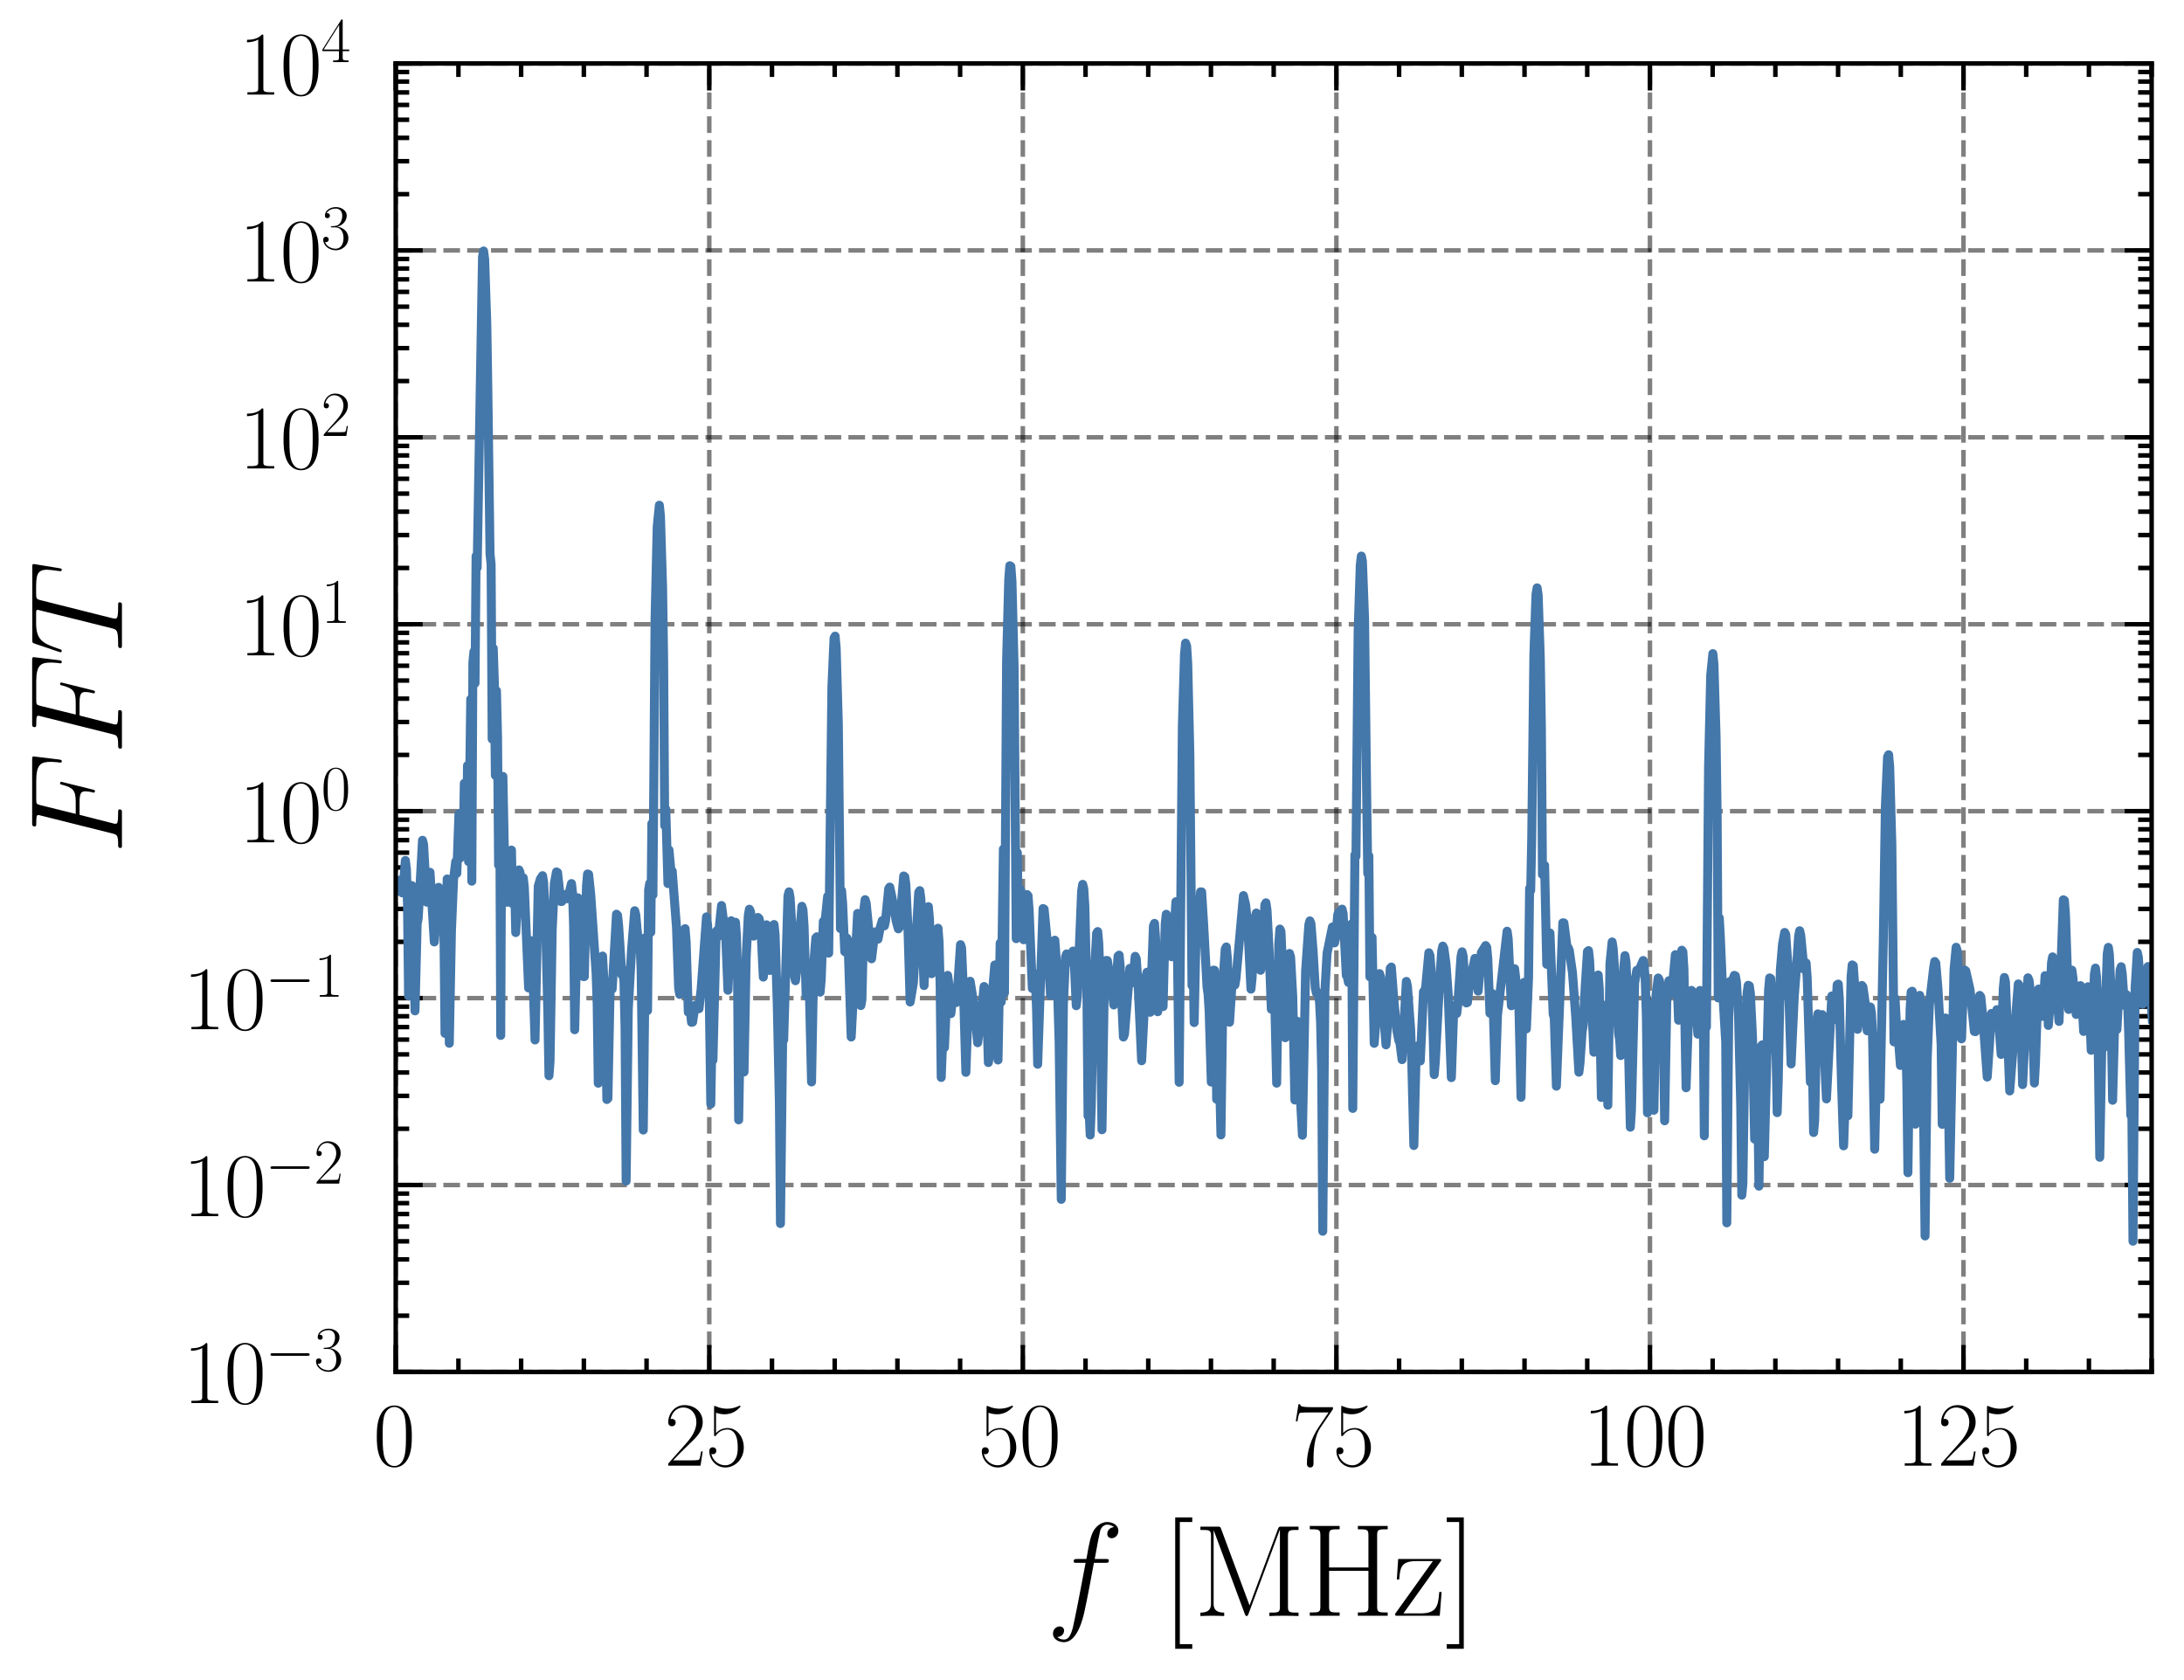 <?xml version="1.0" encoding="utf-8" standalone="no"?>
<!DOCTYPE svg PUBLIC "-//W3C//DTD SVG 1.1//EN"
  "http://www.w3.org/Graphics/SVG/1.1/DTD/svg11.dtd">
<svg xmlns:xlink="http://www.w3.org/1999/xlink" width="242.913pt" height="186.891pt" viewBox="0 0 242.913 186.891" xmlns="http://www.w3.org/2000/svg" version="1.1">
 <defs>
  <style type="text/css">*{stroke-linejoin: round; stroke-linecap: butt}</style>
 </defs>
 <g id="figure_1">
  <g id="patch_1">
   <path d="M -0 186.891 
L 242.913 186.891 
L 242.913 0 
L -0 0 
L -0 186.891 
z
" style="fill: none"/>
  </g>
  <g id="axes_1">
   <g id="patch_2">
    <path d="M 44.013 152.589 
L 239.313 152.589 
L 239.313 7.059 
L 44.013 7.059 
L 44.013 152.589 
z
" style="fill: none"/>
   </g>
   <g id="matplotlib.axis_1">
    <g id="xtick_1">
     <g id="line2d_1">
      <path d="M 44.013 152.589 
L 44.013 7.059 
" clip-path="url(#p338d82d694)" style="fill: none; stroke-dasharray: 1.85,0.8; stroke-dashoffset: 0; stroke: #000000; stroke-opacity: 0.5; stroke-width: 0.5"/>
     </g>
     <g id="line2d_2">
      <defs>
       <path id="m835961615c" d="M 0 0 
L 0 -3 
" style="stroke: #000000; stroke-width: 0.5"/>
      </defs>
      <g>
       <use xlink:href="#m835961615c" x="44.013" y="152.589" style="stroke: #000000; stroke-width: 0.5"/>
      </g>
     </g>
     <g id="line2d_3">
      <defs>
       <path id="m3206cb5954" d="M 0 0 
L 0 3 
" style="stroke: #000000; stroke-width: 0.5"/>
      </defs>
      <g>
       <use xlink:href="#m3206cb5954" x="44.013" y="7.059" style="stroke: #000000; stroke-width: 0.5"/>
      </g>
     </g>
     <g id="text_1">
      <!-- $\mathdefault{0}$ -->
      <g transform="translate(41.522 163.008) scale(0.1 -0.1)">
       <defs>
        <path id="CMR17-30" d="M 2688 2025 
C 2688 2416 2682 3080 2413 3591 
C 2176 4039 1798 4198 1466 4198 
C 1158 4198 768 4058 525 3597 
C 269 3118 243 2524 243 2025 
C 243 1661 250 1106 448 619 
C 723 -39 1216 -128 1466 -128 
C 1760 -128 2208 -7 2470 600 
C 2662 1042 2688 1559 2688 2025 
z
M 1466 -26 
C 1056 -26 813 325 723 812 
C 653 1188 653 1738 653 2096 
C 653 2588 653 2997 736 3387 
C 858 3929 1216 4096 1466 4096 
C 1728 4096 2067 3923 2189 3400 
C 2272 3036 2278 2607 2278 2096 
C 2278 1680 2278 1169 2202 792 
C 2067 95 1690 -26 1466 -26 
z
" transform="scale(0.016)"/>
       </defs>
       <use xlink:href="#CMR17-30" transform="scale(0.996)"/>
      </g>
     </g>
    </g>
    <g id="xtick_2">
     <g id="line2d_4">
      <path d="M 78.888 152.589 
L 78.888 7.059 
" clip-path="url(#p338d82d694)" style="fill: none; stroke-dasharray: 1.85,0.8; stroke-dashoffset: 0; stroke: #000000; stroke-opacity: 0.5; stroke-width: 0.5"/>
     </g>
     <g id="line2d_5">
      <g>
       <use xlink:href="#m835961615c" x="78.888" y="152.589" style="stroke: #000000; stroke-width: 0.5"/>
      </g>
     </g>
     <g id="line2d_6">
      <g>
       <use xlink:href="#m3206cb5954" x="78.888" y="7.059" style="stroke: #000000; stroke-width: 0.5"/>
      </g>
     </g>
     <g id="text_2">
      <!-- $\mathdefault{25}$ -->
      <g transform="translate(73.906 163.008) scale(0.1 -0.1)">
       <defs>
        <path id="CMR17-32" d="M 2669 989 
L 2554 989 
C 2490 536 2438 459 2413 420 
C 2381 369 1920 369 1830 369 
L 602 369 
C 832 619 1280 1072 1824 1597 
C 2214 1967 2669 2402 2669 3035 
C 2669 3790 2067 4224 1395 4224 
C 691 4224 262 3604 262 3030 
C 262 2780 448 2748 525 2748 
C 589 2748 781 2787 781 3010 
C 781 3207 614 3264 525 3264 
C 486 3264 448 3258 422 3245 
C 544 3790 915 4058 1306 4058 
C 1862 4058 2227 3617 2227 3035 
C 2227 2479 1901 2000 1536 1584 
L 262 146 
L 262 0 
L 2515 0 
L 2669 989 
z
" transform="scale(0.016)"/>
        <path id="CMR17-35" d="M 730 3692 
C 794 3666 1056 3584 1325 3584 
C 1920 3584 2246 3911 2432 4100 
C 2432 4157 2432 4192 2394 4192 
C 2387 4192 2374 4192 2323 4163 
C 2099 4058 1837 3973 1517 3973 
C 1325 3973 1037 3999 723 4139 
C 653 4171 640 4171 634 4171 
C 602 4171 595 4164 595 4037 
L 595 2203 
C 595 2089 595 2057 659 2057 
C 691 2057 704 2070 736 2114 
C 941 2401 1222 2522 1542 2522 
C 1766 2522 2246 2382 2246 1289 
C 2246 1085 2246 715 2054 421 
C 1894 159 1645 25 1370 25 
C 947 25 518 320 403 814 
C 429 807 480 795 506 795 
C 589 795 749 840 749 1038 
C 749 1210 627 1280 506 1280 
C 358 1280 262 1190 262 1011 
C 262 454 704 -128 1382 -128 
C 2042 -128 2669 440 2669 1264 
C 2669 2030 2170 2624 1549 2624 
C 1222 2624 947 2503 730 2274 
L 730 3692 
z
" transform="scale(0.016)"/>
       </defs>
       <use xlink:href="#CMR17-32" transform="scale(0.996)"/>
       <use xlink:href="#CMR17-35" transform="translate(45.69 0) scale(0.996)"/>
      </g>
     </g>
    </g>
    <g id="xtick_3">
     <g id="line2d_7">
      <path d="M 113.763 152.589 
L 113.763 7.059 
" clip-path="url(#p338d82d694)" style="fill: none; stroke-dasharray: 1.85,0.8; stroke-dashoffset: 0; stroke: #000000; stroke-opacity: 0.5; stroke-width: 0.5"/>
     </g>
     <g id="line2d_8">
      <g>
       <use xlink:href="#m835961615c" x="113.763" y="152.589" style="stroke: #000000; stroke-width: 0.5"/>
      </g>
     </g>
     <g id="line2d_9">
      <g>
       <use xlink:href="#m3206cb5954" x="113.763" y="7.059" style="stroke: #000000; stroke-width: 0.5"/>
      </g>
     </g>
     <g id="text_3">
      <!-- $\mathdefault{50}$ -->
      <g transform="translate(108.781 163.008) scale(0.1 -0.1)">
       <use xlink:href="#CMR17-35" transform="scale(0.996)"/>
       <use xlink:href="#CMR17-30" transform="translate(45.69 0) scale(0.996)"/>
      </g>
     </g>
    </g>
    <g id="xtick_4">
     <g id="line2d_10">
      <path d="M 148.638 152.589 
L 148.638 7.059 
" clip-path="url(#p338d82d694)" style="fill: none; stroke-dasharray: 1.85,0.8; stroke-dashoffset: 0; stroke: #000000; stroke-opacity: 0.5; stroke-width: 0.5"/>
     </g>
     <g id="line2d_11">
      <g>
       <use xlink:href="#m835961615c" x="148.638" y="152.589" style="stroke: #000000; stroke-width: 0.5"/>
      </g>
     </g>
     <g id="line2d_12">
      <g>
       <use xlink:href="#m3206cb5954" x="148.638" y="7.059" style="stroke: #000000; stroke-width: 0.5"/>
      </g>
     </g>
     <g id="text_4">
      <!-- $\mathdefault{75}$ -->
      <g transform="translate(143.656 163.008) scale(0.1 -0.1)">
       <defs>
        <path id="CMR17-37" d="M 2886 3941 
L 2886 4081 
L 1382 4081 
C 634 4081 621 4165 595 4288 
L 480 4288 
L 294 3094 
L 410 3094 
C 429 3215 474 3540 550 3661 
C 589 3712 1062 3712 1171 3712 
L 2579 3712 
L 1869 2661 
C 1395 1954 1069 999 1069 165 
C 1069 89 1069 -128 1299 -128 
C 1530 -128 1530 89 1530 171 
L 1530 465 
C 1530 1508 1709 2196 2003 2636 
L 2886 3941 
z
" transform="scale(0.016)"/>
       </defs>
       <use xlink:href="#CMR17-37" transform="scale(0.996)"/>
       <use xlink:href="#CMR17-35" transform="translate(45.69 0) scale(0.996)"/>
      </g>
     </g>
    </g>
    <g id="xtick_5">
     <g id="line2d_13">
      <path d="M 183.513 152.589 
L 183.513 7.059 
" clip-path="url(#p338d82d694)" style="fill: none; stroke-dasharray: 1.85,0.8; stroke-dashoffset: 0; stroke: #000000; stroke-opacity: 0.5; stroke-width: 0.5"/>
     </g>
     <g id="line2d_14">
      <g>
       <use xlink:href="#m835961615c" x="183.513" y="152.589" style="stroke: #000000; stroke-width: 0.5"/>
      </g>
     </g>
     <g id="line2d_15">
      <g>
       <use xlink:href="#m3206cb5954" x="183.513" y="7.059" style="stroke: #000000; stroke-width: 0.5"/>
      </g>
     </g>
     <g id="text_5">
      <!-- $\mathdefault{100}$ -->
      <g transform="translate(176.041 163.008) scale(0.1 -0.1)">
       <defs>
        <path id="CMR17-31" d="M 1702 4058 
C 1702 4192 1696 4192 1606 4192 
C 1357 3916 979 3827 621 3827 
C 602 3827 570 3827 563 3808 
C 557 3795 557 3782 557 3648 
C 755 3648 1088 3686 1344 3839 
L 1344 461 
C 1344 236 1331 160 781 160 
L 589 160 
L 589 0 
C 896 0 1216 0 1523 0 
C 1830 0 2150 0 2458 0 
L 2458 160 
L 2266 160 
C 1715 160 1702 230 1702 458 
L 1702 4058 
z
" transform="scale(0.016)"/>
       </defs>
       <use xlink:href="#CMR17-31" transform="scale(0.996)"/>
       <use xlink:href="#CMR17-30" transform="translate(45.69 0) scale(0.996)"/>
       <use xlink:href="#CMR17-30" transform="translate(91.381 0) scale(0.996)"/>
      </g>
     </g>
    </g>
    <g id="xtick_6">
     <g id="line2d_16">
      <path d="M 218.388 152.589 
L 218.388 7.059 
" clip-path="url(#p338d82d694)" style="fill: none; stroke-dasharray: 1.85,0.8; stroke-dashoffset: 0; stroke: #000000; stroke-opacity: 0.5; stroke-width: 0.5"/>
     </g>
     <g id="line2d_17">
      <g>
       <use xlink:href="#m835961615c" x="218.388" y="152.589" style="stroke: #000000; stroke-width: 0.5"/>
      </g>
     </g>
     <g id="line2d_18">
      <g>
       <use xlink:href="#m3206cb5954" x="218.388" y="7.059" style="stroke: #000000; stroke-width: 0.5"/>
      </g>
     </g>
     <g id="text_6">
      <!-- $\mathdefault{125}$ -->
      <g transform="translate(210.916 163.008) scale(0.1 -0.1)">
       <use xlink:href="#CMR17-31" transform="scale(0.996)"/>
       <use xlink:href="#CMR17-32" transform="translate(45.69 0) scale(0.996)"/>
       <use xlink:href="#CMR17-35" transform="translate(91.381 0) scale(0.996)"/>
      </g>
     </g>
    </g>
    <g id="xtick_7">
     <g id="line2d_19">
      <defs>
       <path id="m6496d6b60f" d="M 0 0 
L 0 -1.5 
" style="stroke: #000000; stroke-width: 0.5"/>
      </defs>
      <g>
       <use xlink:href="#m6496d6b60f" x="50.988" y="152.589" style="stroke: #000000; stroke-width: 0.5"/>
      </g>
     </g>
     <g id="line2d_20">
      <defs>
       <path id="mee936f8a76" d="M 0 0 
L 0 1.5 
" style="stroke: #000000; stroke-width: 0.5"/>
      </defs>
      <g>
       <use xlink:href="#mee936f8a76" x="50.988" y="7.059" style="stroke: #000000; stroke-width: 0.5"/>
      </g>
     </g>
    </g>
    <g id="xtick_8">
     <g id="line2d_21">
      <g>
       <use xlink:href="#m6496d6b60f" x="57.963" y="152.589" style="stroke: #000000; stroke-width: 0.5"/>
      </g>
     </g>
     <g id="line2d_22">
      <g>
       <use xlink:href="#mee936f8a76" x="57.963" y="7.059" style="stroke: #000000; stroke-width: 0.5"/>
      </g>
     </g>
    </g>
    <g id="xtick_9">
     <g id="line2d_23">
      <g>
       <use xlink:href="#m6496d6b60f" x="64.938" y="152.589" style="stroke: #000000; stroke-width: 0.5"/>
      </g>
     </g>
     <g id="line2d_24">
      <g>
       <use xlink:href="#mee936f8a76" x="64.938" y="7.059" style="stroke: #000000; stroke-width: 0.5"/>
      </g>
     </g>
    </g>
    <g id="xtick_10">
     <g id="line2d_25">
      <g>
       <use xlink:href="#m6496d6b60f" x="71.913" y="152.589" style="stroke: #000000; stroke-width: 0.5"/>
      </g>
     </g>
     <g id="line2d_26">
      <g>
       <use xlink:href="#mee936f8a76" x="71.913" y="7.059" style="stroke: #000000; stroke-width: 0.5"/>
      </g>
     </g>
    </g>
    <g id="xtick_11">
     <g id="line2d_27">
      <g>
       <use xlink:href="#m6496d6b60f" x="85.863" y="152.589" style="stroke: #000000; stroke-width: 0.5"/>
      </g>
     </g>
     <g id="line2d_28">
      <g>
       <use xlink:href="#mee936f8a76" x="85.863" y="7.059" style="stroke: #000000; stroke-width: 0.5"/>
      </g>
     </g>
    </g>
    <g id="xtick_12">
     <g id="line2d_29">
      <g>
       <use xlink:href="#m6496d6b60f" x="92.838" y="152.589" style="stroke: #000000; stroke-width: 0.5"/>
      </g>
     </g>
     <g id="line2d_30">
      <g>
       <use xlink:href="#mee936f8a76" x="92.838" y="7.059" style="stroke: #000000; stroke-width: 0.5"/>
      </g>
     </g>
    </g>
    <g id="xtick_13">
     <g id="line2d_31">
      <g>
       <use xlink:href="#m6496d6b60f" x="99.813" y="152.589" style="stroke: #000000; stroke-width: 0.5"/>
      </g>
     </g>
     <g id="line2d_32">
      <g>
       <use xlink:href="#mee936f8a76" x="99.813" y="7.059" style="stroke: #000000; stroke-width: 0.5"/>
      </g>
     </g>
    </g>
    <g id="xtick_14">
     <g id="line2d_33">
      <g>
       <use xlink:href="#m6496d6b60f" x="106.788" y="152.589" style="stroke: #000000; stroke-width: 0.5"/>
      </g>
     </g>
     <g id="line2d_34">
      <g>
       <use xlink:href="#mee936f8a76" x="106.788" y="7.059" style="stroke: #000000; stroke-width: 0.5"/>
      </g>
     </g>
    </g>
    <g id="xtick_15">
     <g id="line2d_35">
      <g>
       <use xlink:href="#m6496d6b60f" x="120.738" y="152.589" style="stroke: #000000; stroke-width: 0.5"/>
      </g>
     </g>
     <g id="line2d_36">
      <g>
       <use xlink:href="#mee936f8a76" x="120.738" y="7.059" style="stroke: #000000; stroke-width: 0.5"/>
      </g>
     </g>
    </g>
    <g id="xtick_16">
     <g id="line2d_37">
      <g>
       <use xlink:href="#m6496d6b60f" x="127.713" y="152.589" style="stroke: #000000; stroke-width: 0.5"/>
      </g>
     </g>
     <g id="line2d_38">
      <g>
       <use xlink:href="#mee936f8a76" x="127.713" y="7.059" style="stroke: #000000; stroke-width: 0.5"/>
      </g>
     </g>
    </g>
    <g id="xtick_17">
     <g id="line2d_39">
      <g>
       <use xlink:href="#m6496d6b60f" x="134.688" y="152.589" style="stroke: #000000; stroke-width: 0.5"/>
      </g>
     </g>
     <g id="line2d_40">
      <g>
       <use xlink:href="#mee936f8a76" x="134.688" y="7.059" style="stroke: #000000; stroke-width: 0.5"/>
      </g>
     </g>
    </g>
    <g id="xtick_18">
     <g id="line2d_41">
      <g>
       <use xlink:href="#m6496d6b60f" x="141.663" y="152.589" style="stroke: #000000; stroke-width: 0.5"/>
      </g>
     </g>
     <g id="line2d_42">
      <g>
       <use xlink:href="#mee936f8a76" x="141.663" y="7.059" style="stroke: #000000; stroke-width: 0.5"/>
      </g>
     </g>
    </g>
    <g id="xtick_19">
     <g id="line2d_43">
      <g>
       <use xlink:href="#m6496d6b60f" x="155.613" y="152.589" style="stroke: #000000; stroke-width: 0.5"/>
      </g>
     </g>
     <g id="line2d_44">
      <g>
       <use xlink:href="#mee936f8a76" x="155.613" y="7.059" style="stroke: #000000; stroke-width: 0.5"/>
      </g>
     </g>
    </g>
    <g id="xtick_20">
     <g id="line2d_45">
      <g>
       <use xlink:href="#m6496d6b60f" x="162.588" y="152.589" style="stroke: #000000; stroke-width: 0.5"/>
      </g>
     </g>
     <g id="line2d_46">
      <g>
       <use xlink:href="#mee936f8a76" x="162.588" y="7.059" style="stroke: #000000; stroke-width: 0.5"/>
      </g>
     </g>
    </g>
    <g id="xtick_21">
     <g id="line2d_47">
      <g>
       <use xlink:href="#m6496d6b60f" x="169.563" y="152.589" style="stroke: #000000; stroke-width: 0.5"/>
      </g>
     </g>
     <g id="line2d_48">
      <g>
       <use xlink:href="#mee936f8a76" x="169.563" y="7.059" style="stroke: #000000; stroke-width: 0.5"/>
      </g>
     </g>
    </g>
    <g id="xtick_22">
     <g id="line2d_49">
      <g>
       <use xlink:href="#m6496d6b60f" x="176.538" y="152.589" style="stroke: #000000; stroke-width: 0.5"/>
      </g>
     </g>
     <g id="line2d_50">
      <g>
       <use xlink:href="#mee936f8a76" x="176.538" y="7.059" style="stroke: #000000; stroke-width: 0.5"/>
      </g>
     </g>
    </g>
    <g id="xtick_23">
     <g id="line2d_51">
      <g>
       <use xlink:href="#m6496d6b60f" x="190.488" y="152.589" style="stroke: #000000; stroke-width: 0.5"/>
      </g>
     </g>
     <g id="line2d_52">
      <g>
       <use xlink:href="#mee936f8a76" x="190.488" y="7.059" style="stroke: #000000; stroke-width: 0.5"/>
      </g>
     </g>
    </g>
    <g id="xtick_24">
     <g id="line2d_53">
      <g>
       <use xlink:href="#m6496d6b60f" x="197.463" y="152.589" style="stroke: #000000; stroke-width: 0.5"/>
      </g>
     </g>
     <g id="line2d_54">
      <g>
       <use xlink:href="#mee936f8a76" x="197.463" y="7.059" style="stroke: #000000; stroke-width: 0.5"/>
      </g>
     </g>
    </g>
    <g id="xtick_25">
     <g id="line2d_55">
      <g>
       <use xlink:href="#m6496d6b60f" x="204.438" y="152.589" style="stroke: #000000; stroke-width: 0.5"/>
      </g>
     </g>
     <g id="line2d_56">
      <g>
       <use xlink:href="#mee936f8a76" x="204.438" y="7.059" style="stroke: #000000; stroke-width: 0.5"/>
      </g>
     </g>
    </g>
    <g id="xtick_26">
     <g id="line2d_57">
      <g>
       <use xlink:href="#m6496d6b60f" x="211.413" y="152.589" style="stroke: #000000; stroke-width: 0.5"/>
      </g>
     </g>
     <g id="line2d_58">
      <g>
       <use xlink:href="#mee936f8a76" x="211.413" y="7.059" style="stroke: #000000; stroke-width: 0.5"/>
      </g>
     </g>
    </g>
    <g id="xtick_27">
     <g id="line2d_59">
      <g>
       <use xlink:href="#m6496d6b60f" x="225.363" y="152.589" style="stroke: #000000; stroke-width: 0.5"/>
      </g>
     </g>
     <g id="line2d_60">
      <g>
       <use xlink:href="#mee936f8a76" x="225.363" y="7.059" style="stroke: #000000; stroke-width: 0.5"/>
      </g>
     </g>
    </g>
    <g id="xtick_28">
     <g id="line2d_61">
      <g>
       <use xlink:href="#m6496d6b60f" x="232.338" y="152.589" style="stroke: #000000; stroke-width: 0.5"/>
      </g>
     </g>
     <g id="line2d_62">
      <g>
       <use xlink:href="#mee936f8a76" x="232.338" y="7.059" style="stroke: #000000; stroke-width: 0.5"/>
      </g>
     </g>
    </g>
    <g id="xtick_29">
     <g id="line2d_63">
      <g>
       <use xlink:href="#m6496d6b60f" x="239.313" y="152.589" style="stroke: #000000; stroke-width: 0.5"/>
      </g>
     </g>
     <g id="line2d_64">
      <g>
       <use xlink:href="#mee936f8a76" x="239.313" y="7.059" style="stroke: #000000; stroke-width: 0.5"/>
      </g>
     </g>
    </g>
    <g id="text_7">
     <!-- $f$ [MHz] -->
     <g transform="translate(116.369 179.705) scale(0.144 -0.144)">
      <defs>
       <path id="CMMI12-66" d="M 2854 2566 
C 2982 2566 3034 2566 3034 2688 
C 3034 2752 2982 2752 2867 2752 
L 2349 2752 
C 2470 3429 2560 3897 2611 4107 
C 2650 4265 2784 4416 2950 4416 
C 3085 4416 3219 4358 3283 4298 
C 3034 4272 2957 4082 2957 3969 
C 2957 3837 3053 3759 3174 3759 
C 3302 3759 3494 3870 3494 4119 
C 3494 4393 3226 4544 2944 4544 
C 2669 4544 2400 4334 2272 4078 
C 2157 3848 2093 3611 1946 2752 
L 1517 2752 
C 1395 2752 1331 2752 1331 2637 
C 1331 2566 1370 2566 1498 2566 
L 1907 2566 
C 1792 1976 1530 542 1382 -137 
C 1274 -689 1178 -1152 858 -1152 
C 838 -1152 653 -1152 538 -1031 
C 864 -1005 864 -726 864 -720 
C 864 -593 768 -517 646 -517 
C 518 -517 326 -625 326 -867 
C 326 -1140 608 -1280 858 -1280 
C 1510 -1280 1779 -118 1850 199 
C 1965 688 2278 2376 2310 2566 
L 2854 2566 
z
" transform="scale(0.016)"/>
       <path id="CMR17-5b" d="M 1504 -1600 
L 1504 -1377 
L 902 -1377 
L 902 4544 
L 1504 4544 
L 1504 4767 
L 678 4767 
L 678 -1600 
L 1504 -1600 
z
" transform="scale(0.016)"/>
       <path id="CMR17-4d" d="M 1338 4224 
C 1299 4320 1293 4320 1158 4320 
L 339 4320 
L 339 4160 
C 781 4160 851 4160 851 3875 
L 851 610 
C 851 451 851 153 339 153 
L 339 -13 
C 486 0 755 0 915 0 
C 1075 0 1344 0 1491 -13 
L 1491 153 
C 979 153 979 451 979 610 
L 979 4135 
L 986 4135 
L 2490 89 
C 2515 25 2528 -13 2579 -13 
C 2630 -13 2643 25 2669 89 
L 4186 4166 
L 4192 4166 
L 4192 438 
C 4192 153 4122 153 3680 153 
L 3680 -13 
C 3853 0 4198 0 4384 0 
C 4570 0 4922 0 5094 -13 
L 5094 153 
C 4653 153 4582 153 4582 438 
L 4582 3875 
C 4582 4160 4653 4160 5094 4160 
L 5094 4320 
L 4282 4320 
C 4147 4320 4141 4314 4102 4218 
L 2720 502 
L 1338 4224 
z
" transform="scale(0.016)"/>
       <path id="CMR17-48" d="M 3590 3905 
C 3590 4192 3661 4192 4102 4192 
L 4102 4352 
C 3917 4352 3578 4352 3379 4352 
C 3181 4352 2842 4352 2656 4352 
L 2656 4192 
C 3098 4192 3168 4192 3168 3904 
L 3168 2341 
L 1261 2341 
L 1261 3904 
C 1261 4192 1331 4192 1773 4192 
L 1773 4352 
C 1587 4352 1248 4352 1050 4352 
C 851 4352 512 4352 326 4352 
L 326 4192 
C 768 4192 838 4192 838 3905 
L 838 447 
C 838 160 768 160 326 160 
L 326 0 
C 512 0 851 0 1050 0 
C 1248 0 1587 0 1773 0 
L 1773 160 
C 1331 160 1261 160 1261 446 
L 1261 2176 
L 3168 2176 
L 3168 446 
C 3168 160 3098 160 2656 160 
L 2656 0 
C 2842 0 3181 0 3379 0 
C 3578 0 3917 0 4102 0 
L 4102 160 
C 3661 160 3590 160 3590 447 
L 3590 3905 
z
" transform="scale(0.016)"/>
       <path id="CMR17-7a" d="M 2310 2605 
C 2362 2670 2362 2682 2362 2695 
C 2362 2752 2336 2752 2221 2752 
L 275 2752 
L 211 1760 
L 326 1760 
C 371 2381 442 2650 1178 2650 
L 1958 2650 
L 128 96 
C 128 0 134 0 269 0 
L 2291 0 
L 2381 1152 
L 2266 1152 
C 2214 442 2131 115 1350 115 
L 531 115 
L 2310 2605 
z
" transform="scale(0.016)"/>
       <path id="CMR17-5d" d="M 915 4767 
L 90 4767 
L 90 4544 
L 691 4544 
L 691 -1377 
L 90 -1377 
L 90 -1600 
L 915 -1600 
L 915 4767 
z
" transform="scale(0.016)"/>
      </defs>
      <use xlink:href="#CMMI12-66" transform="scale(0.996)"/>
      <use xlink:href="#CMR17-5b" transform="translate(88.796 0) scale(0.996)"/>
      <use xlink:href="#CMR17-4d" transform="translate(113.667 0) scale(0.996)"/>
      <use xlink:href="#CMR17-48" transform="translate(198.354 0) scale(0.996)"/>
      <use xlink:href="#CMR17-7a" transform="translate(267.427 0) scale(0.996)"/>
      <use xlink:href="#CMR17-5d" transform="translate(307.912 0) scale(0.996)"/>
     </g>
    </g>
   </g>
   <g id="matplotlib.axis_2">
    <g id="ytick_1">
     <g id="line2d_65">
      <path d="M 44.013 152.589 
L 239.313 152.589 
" clip-path="url(#p338d82d694)" style="fill: none; stroke-dasharray: 1.85,0.8; stroke-dashoffset: 0; stroke: #000000; stroke-opacity: 0.5; stroke-width: 0.5"/>
     </g>
     <g id="line2d_66">
      <defs>
       <path id="mf740b9f6b3" d="M 0 0 
L 3 0 
" style="stroke: #000000; stroke-width: 0.5"/>
      </defs>
      <g>
       <use xlink:href="#mf740b9f6b3" x="44.013" y="152.589" style="stroke: #000000; stroke-width: 0.5"/>
      </g>
     </g>
     <g id="line2d_67">
      <defs>
       <path id="me6170f4559" d="M 0 0 
L -3 0 
" style="stroke: #000000; stroke-width: 0.5"/>
      </defs>
      <g>
       <use xlink:href="#me6170f4559" x="239.313" y="152.589" style="stroke: #000000; stroke-width: 0.5"/>
      </g>
     </g>
     <g id="text_8">
      <!-- $\mathdefault{10^{-3}}$ -->
      <g transform="translate(20.352 156.048) scale(0.1 -0.1)">
       <defs>
        <path id="CMSY10-0" d="M 4218 1472 
C 4326 1472 4442 1472 4442 1600 
C 4442 1728 4326 1728 4218 1728 
L 755 1728 
C 646 1728 531 1728 531 1600 
C 531 1472 646 1472 755 1472 
L 4218 1472 
z
" transform="scale(0.016)"/>
        <path id="CMR17-33" d="M 1414 2157 
C 1984 2157 2234 1662 2234 1090 
C 2234 320 1824 25 1453 25 
C 1114 25 563 194 390 693 
C 422 680 454 680 486 680 
C 640 680 755 782 755 948 
C 755 1133 614 1216 486 1216 
C 378 1216 211 1165 211 926 
C 211 335 787 -128 1466 -128 
C 2176 -128 2720 430 2720 1085 
C 2720 1707 2208 2157 1600 2227 
C 2086 2328 2554 2756 2554 3329 
C 2554 3820 2048 4179 1472 4179 
C 890 4179 378 3829 378 3329 
C 378 3110 544 3072 627 3072 
C 762 3072 877 3155 877 3321 
C 877 3486 762 3569 627 3569 
C 602 3569 570 3569 544 3557 
C 730 3959 1235 4032 1459 4032 
C 1683 4032 2106 3925 2106 3320 
C 2106 3143 2080 2828 1862 2550 
C 1670 2304 1453 2304 1242 2284 
C 1210 2284 1062 2269 1037 2269 
C 992 2263 966 2257 966 2208 
C 966 2163 973 2157 1101 2157 
L 1414 2157 
z
" transform="scale(0.016)"/>
       </defs>
       <use xlink:href="#CMR17-31" transform="scale(0.996)"/>
       <use xlink:href="#CMR17-30" transform="translate(45.69 0) scale(0.996)"/>
       <use xlink:href="#CMSY10-0" transform="translate(91.381 36.154) scale(0.697)"/>
       <use xlink:href="#CMR17-33" transform="translate(145.622 36.154) scale(0.697)"/>
      </g>
     </g>
    </g>
    <g id="ytick_2">
     <g id="line2d_68">
      <path d="M 44.013 131.799 
L 239.313 131.799 
" clip-path="url(#p338d82d694)" style="fill: none; stroke-dasharray: 1.85,0.8; stroke-dashoffset: 0; stroke: #000000; stroke-opacity: 0.5; stroke-width: 0.5"/>
     </g>
     <g id="line2d_69">
      <g>
       <use xlink:href="#mf740b9f6b3" x="44.013" y="131.799" style="stroke: #000000; stroke-width: 0.5"/>
      </g>
     </g>
     <g id="line2d_70">
      <g>
       <use xlink:href="#me6170f4559" x="239.313" y="131.799" style="stroke: #000000; stroke-width: 0.5"/>
      </g>
     </g>
     <g id="text_9">
      <!-- $\mathdefault{10^{-2}}$ -->
      <g transform="translate(20.352 135.258) scale(0.1 -0.1)">
       <use xlink:href="#CMR17-31" transform="scale(0.996)"/>
       <use xlink:href="#CMR17-30" transform="translate(45.69 0) scale(0.996)"/>
       <use xlink:href="#CMSY10-0" transform="translate(91.381 36.154) scale(0.697)"/>
       <use xlink:href="#CMR17-32" transform="translate(145.622 36.154) scale(0.697)"/>
      </g>
     </g>
    </g>
    <g id="ytick_3">
     <g id="line2d_71">
      <path d="M 44.013 111.009 
L 239.313 111.009 
" clip-path="url(#p338d82d694)" style="fill: none; stroke-dasharray: 1.85,0.8; stroke-dashoffset: 0; stroke: #000000; stroke-opacity: 0.5; stroke-width: 0.5"/>
     </g>
     <g id="line2d_72">
      <g>
       <use xlink:href="#mf740b9f6b3" x="44.013" y="111.009" style="stroke: #000000; stroke-width: 0.5"/>
      </g>
     </g>
     <g id="line2d_73">
      <g>
       <use xlink:href="#me6170f4559" x="239.313" y="111.009" style="stroke: #000000; stroke-width: 0.5"/>
      </g>
     </g>
     <g id="text_10">
      <!-- $\mathdefault{10^{-1}}$ -->
      <g transform="translate(20.352 114.468) scale(0.1 -0.1)">
       <use xlink:href="#CMR17-31" transform="scale(0.996)"/>
       <use xlink:href="#CMR17-30" transform="translate(45.69 0) scale(0.996)"/>
       <use xlink:href="#CMSY10-0" transform="translate(91.381 36.154) scale(0.697)"/>
       <use xlink:href="#CMR17-31" transform="translate(145.622 36.154) scale(0.697)"/>
      </g>
     </g>
    </g>
    <g id="ytick_4">
     <g id="line2d_74">
      <path d="M 44.013 90.219 
L 239.313 90.219 
" clip-path="url(#p338d82d694)" style="fill: none; stroke-dasharray: 1.85,0.8; stroke-dashoffset: 0; stroke: #000000; stroke-opacity: 0.5; stroke-width: 0.5"/>
     </g>
     <g id="line2d_75">
      <g>
       <use xlink:href="#mf740b9f6b3" x="44.013" y="90.219" style="stroke: #000000; stroke-width: 0.5"/>
      </g>
     </g>
     <g id="line2d_76">
      <g>
       <use xlink:href="#me6170f4559" x="239.313" y="90.219" style="stroke: #000000; stroke-width: 0.5"/>
      </g>
     </g>
     <g id="text_11">
      <!-- $\mathdefault{10^{0}}$ -->
      <g transform="translate(26.579 93.678) scale(0.1 -0.1)">
       <use xlink:href="#CMR17-31" transform="scale(0.996)"/>
       <use xlink:href="#CMR17-30" transform="translate(45.69 0) scale(0.996)"/>
       <use xlink:href="#CMR17-30" transform="translate(91.381 36.154) scale(0.697)"/>
      </g>
     </g>
    </g>
    <g id="ytick_5">
     <g id="line2d_77">
      <path d="M 44.013 69.429 
L 239.313 69.429 
" clip-path="url(#p338d82d694)" style="fill: none; stroke-dasharray: 1.85,0.8; stroke-dashoffset: 0; stroke: #000000; stroke-opacity: 0.5; stroke-width: 0.5"/>
     </g>
     <g id="line2d_78">
      <g>
       <use xlink:href="#mf740b9f6b3" x="44.013" y="69.429" style="stroke: #000000; stroke-width: 0.5"/>
      </g>
     </g>
     <g id="line2d_79">
      <g>
       <use xlink:href="#me6170f4559" x="239.313" y="69.429" style="stroke: #000000; stroke-width: 0.5"/>
      </g>
     </g>
     <g id="text_12">
      <!-- $\mathdefault{10^{1}}$ -->
      <g transform="translate(26.579 72.888) scale(0.1 -0.1)">
       <use xlink:href="#CMR17-31" transform="scale(0.996)"/>
       <use xlink:href="#CMR17-30" transform="translate(45.69 0) scale(0.996)"/>
       <use xlink:href="#CMR17-31" transform="translate(91.381 36.154) scale(0.697)"/>
      </g>
     </g>
    </g>
    <g id="ytick_6">
     <g id="line2d_80">
      <path d="M 44.013 48.639 
L 239.313 48.639 
" clip-path="url(#p338d82d694)" style="fill: none; stroke-dasharray: 1.85,0.8; stroke-dashoffset: 0; stroke: #000000; stroke-opacity: 0.5; stroke-width: 0.5"/>
     </g>
     <g id="line2d_81">
      <g>
       <use xlink:href="#mf740b9f6b3" x="44.013" y="48.639" style="stroke: #000000; stroke-width: 0.5"/>
      </g>
     </g>
     <g id="line2d_82">
      <g>
       <use xlink:href="#me6170f4559" x="239.313" y="48.639" style="stroke: #000000; stroke-width: 0.5"/>
      </g>
     </g>
     <g id="text_13">
      <!-- $\mathdefault{10^{2}}$ -->
      <g transform="translate(26.579 52.098) scale(0.1 -0.1)">
       <use xlink:href="#CMR17-31" transform="scale(0.996)"/>
       <use xlink:href="#CMR17-30" transform="translate(45.69 0) scale(0.996)"/>
       <use xlink:href="#CMR17-32" transform="translate(91.381 36.154) scale(0.697)"/>
      </g>
     </g>
    </g>
    <g id="ytick_7">
     <g id="line2d_83">
      <path d="M 44.013 27.849 
L 239.313 27.849 
" clip-path="url(#p338d82d694)" style="fill: none; stroke-dasharray: 1.85,0.8; stroke-dashoffset: 0; stroke: #000000; stroke-opacity: 0.5; stroke-width: 0.5"/>
     </g>
     <g id="line2d_84">
      <g>
       <use xlink:href="#mf740b9f6b3" x="44.013" y="27.849" style="stroke: #000000; stroke-width: 0.5"/>
      </g>
     </g>
     <g id="line2d_85">
      <g>
       <use xlink:href="#me6170f4559" x="239.313" y="27.849" style="stroke: #000000; stroke-width: 0.5"/>
      </g>
     </g>
     <g id="text_14">
      <!-- $\mathdefault{10^{3}}$ -->
      <g transform="translate(26.579 31.308) scale(0.1 -0.1)">
       <use xlink:href="#CMR17-31" transform="scale(0.996)"/>
       <use xlink:href="#CMR17-30" transform="translate(45.69 0) scale(0.996)"/>
       <use xlink:href="#CMR17-33" transform="translate(91.381 36.154) scale(0.697)"/>
      </g>
     </g>
    </g>
    <g id="ytick_8">
     <g id="line2d_86">
      <path d="M 44.013 7.059 
L 239.313 7.059 
" clip-path="url(#p338d82d694)" style="fill: none; stroke-dasharray: 1.85,0.8; stroke-dashoffset: 0; stroke: #000000; stroke-opacity: 0.5; stroke-width: 0.5"/>
     </g>
     <g id="line2d_87">
      <g>
       <use xlink:href="#mf740b9f6b3" x="44.013" y="7.059" style="stroke: #000000; stroke-width: 0.5"/>
      </g>
     </g>
     <g id="line2d_88">
      <g>
       <use xlink:href="#me6170f4559" x="239.313" y="7.059" style="stroke: #000000; stroke-width: 0.5"/>
      </g>
     </g>
     <g id="text_15">
      <!-- $\mathdefault{10^{4}}$ -->
      <g transform="translate(26.579 10.518) scale(0.1 -0.1)">
       <defs>
        <path id="CMR17-34" d="M 2150 4122 
C 2150 4256 2144 4256 2029 4256 
L 128 1254 
L 128 1088 
L 1779 1088 
L 1779 457 
C 1779 224 1766 160 1318 160 
L 1197 160 
L 1197 0 
C 1402 0 1747 0 1965 0 
C 2182 0 2528 0 2733 0 
L 2733 160 
L 2611 160 
C 2163 160 2150 224 2150 457 
L 2150 1088 
L 2803 1088 
L 2803 1254 
L 2150 1254 
L 2150 4122 
z
M 1798 3703 
L 1798 1254 
L 256 1254 
L 1798 3703 
z
" transform="scale(0.016)"/>
       </defs>
       <use xlink:href="#CMR17-31" transform="scale(0.996)"/>
       <use xlink:href="#CMR17-30" transform="translate(45.69 0) scale(0.996)"/>
       <use xlink:href="#CMR17-34" transform="translate(91.381 36.154) scale(0.697)"/>
      </g>
     </g>
    </g>
    <g id="ytick_9">
     <g id="line2d_89">
      <defs>
       <path id="m87970bb03c" d="M 0 0 
L 1.5 0 
" style="stroke: #000000; stroke-width: 0.5"/>
      </defs>
      <g>
       <use xlink:href="#m87970bb03c" x="44.013" y="146.331" style="stroke: #000000; stroke-width: 0.5"/>
      </g>
     </g>
     <g id="line2d_90">
      <defs>
       <path id="m51d5927382" d="M 0 0 
L -1.5 0 
" style="stroke: #000000; stroke-width: 0.5"/>
      </defs>
      <g>
       <use xlink:href="#m51d5927382" x="239.313" y="146.331" style="stroke: #000000; stroke-width: 0.5"/>
      </g>
     </g>
    </g>
    <g id="ytick_10">
     <g id="line2d_91">
      <g>
       <use xlink:href="#m87970bb03c" x="44.013" y="142.67" style="stroke: #000000; stroke-width: 0.5"/>
      </g>
     </g>
     <g id="line2d_92">
      <g>
       <use xlink:href="#m51d5927382" x="239.313" y="142.67" style="stroke: #000000; stroke-width: 0.5"/>
      </g>
     </g>
    </g>
    <g id="ytick_11">
     <g id="line2d_93">
      <g>
       <use xlink:href="#m87970bb03c" x="44.013" y="140.072" style="stroke: #000000; stroke-width: 0.5"/>
      </g>
     </g>
     <g id="line2d_94">
      <g>
       <use xlink:href="#m51d5927382" x="239.313" y="140.072" style="stroke: #000000; stroke-width: 0.5"/>
      </g>
     </g>
    </g>
    <g id="ytick_12">
     <g id="line2d_95">
      <g>
       <use xlink:href="#m87970bb03c" x="44.013" y="138.058" style="stroke: #000000; stroke-width: 0.5"/>
      </g>
     </g>
     <g id="line2d_96">
      <g>
       <use xlink:href="#m51d5927382" x="239.313" y="138.058" style="stroke: #000000; stroke-width: 0.5"/>
      </g>
     </g>
    </g>
    <g id="ytick_13">
     <g id="line2d_97">
      <g>
       <use xlink:href="#m87970bb03c" x="44.013" y="136.411" style="stroke: #000000; stroke-width: 0.5"/>
      </g>
     </g>
     <g id="line2d_98">
      <g>
       <use xlink:href="#m51d5927382" x="239.313" y="136.411" style="stroke: #000000; stroke-width: 0.5"/>
      </g>
     </g>
    </g>
    <g id="ytick_14">
     <g id="line2d_99">
      <g>
       <use xlink:href="#m87970bb03c" x="44.013" y="135.02" style="stroke: #000000; stroke-width: 0.5"/>
      </g>
     </g>
     <g id="line2d_100">
      <g>
       <use xlink:href="#m51d5927382" x="239.313" y="135.02" style="stroke: #000000; stroke-width: 0.5"/>
      </g>
     </g>
    </g>
    <g id="ytick_15">
     <g id="line2d_101">
      <g>
       <use xlink:href="#m87970bb03c" x="44.013" y="133.814" style="stroke: #000000; stroke-width: 0.5"/>
      </g>
     </g>
     <g id="line2d_102">
      <g>
       <use xlink:href="#m51d5927382" x="239.313" y="133.814" style="stroke: #000000; stroke-width: 0.5"/>
      </g>
     </g>
    </g>
    <g id="ytick_16">
     <g id="line2d_103">
      <g>
       <use xlink:href="#m87970bb03c" x="44.013" y="132.751" style="stroke: #000000; stroke-width: 0.5"/>
      </g>
     </g>
     <g id="line2d_104">
      <g>
       <use xlink:href="#m51d5927382" x="239.313" y="132.751" style="stroke: #000000; stroke-width: 0.5"/>
      </g>
     </g>
    </g>
    <g id="ytick_17">
     <g id="line2d_105">
      <g>
       <use xlink:href="#m87970bb03c" x="44.013" y="125.541" style="stroke: #000000; stroke-width: 0.5"/>
      </g>
     </g>
     <g id="line2d_106">
      <g>
       <use xlink:href="#m51d5927382" x="239.313" y="125.541" style="stroke: #000000; stroke-width: 0.5"/>
      </g>
     </g>
    </g>
    <g id="ytick_18">
     <g id="line2d_107">
      <g>
       <use xlink:href="#m87970bb03c" x="44.013" y="121.88" style="stroke: #000000; stroke-width: 0.5"/>
      </g>
     </g>
     <g id="line2d_108">
      <g>
       <use xlink:href="#m51d5927382" x="239.313" y="121.88" style="stroke: #000000; stroke-width: 0.5"/>
      </g>
     </g>
    </g>
    <g id="ytick_19">
     <g id="line2d_109">
      <g>
       <use xlink:href="#m87970bb03c" x="44.013" y="119.282" style="stroke: #000000; stroke-width: 0.5"/>
      </g>
     </g>
     <g id="line2d_110">
      <g>
       <use xlink:href="#m51d5927382" x="239.313" y="119.282" style="stroke: #000000; stroke-width: 0.5"/>
      </g>
     </g>
    </g>
    <g id="ytick_20">
     <g id="line2d_111">
      <g>
       <use xlink:href="#m87970bb03c" x="44.013" y="117.268" style="stroke: #000000; stroke-width: 0.5"/>
      </g>
     </g>
     <g id="line2d_112">
      <g>
       <use xlink:href="#m51d5927382" x="239.313" y="117.268" style="stroke: #000000; stroke-width: 0.5"/>
      </g>
     </g>
    </g>
    <g id="ytick_21">
     <g id="line2d_113">
      <g>
       <use xlink:href="#m87970bb03c" x="44.013" y="115.621" style="stroke: #000000; stroke-width: 0.5"/>
      </g>
     </g>
     <g id="line2d_114">
      <g>
       <use xlink:href="#m51d5927382" x="239.313" y="115.621" style="stroke: #000000; stroke-width: 0.5"/>
      </g>
     </g>
    </g>
    <g id="ytick_22">
     <g id="line2d_115">
      <g>
       <use xlink:href="#m87970bb03c" x="44.013" y="114.23" style="stroke: #000000; stroke-width: 0.5"/>
      </g>
     </g>
     <g id="line2d_116">
      <g>
       <use xlink:href="#m51d5927382" x="239.313" y="114.23" style="stroke: #000000; stroke-width: 0.5"/>
      </g>
     </g>
    </g>
    <g id="ytick_23">
     <g id="line2d_117">
      <g>
       <use xlink:href="#m87970bb03c" x="44.013" y="113.024" style="stroke: #000000; stroke-width: 0.5"/>
      </g>
     </g>
     <g id="line2d_118">
      <g>
       <use xlink:href="#m51d5927382" x="239.313" y="113.024" style="stroke: #000000; stroke-width: 0.5"/>
      </g>
     </g>
    </g>
    <g id="ytick_24">
     <g id="line2d_119">
      <g>
       <use xlink:href="#m87970bb03c" x="44.013" y="111.961" style="stroke: #000000; stroke-width: 0.5"/>
      </g>
     </g>
     <g id="line2d_120">
      <g>
       <use xlink:href="#m51d5927382" x="239.313" y="111.961" style="stroke: #000000; stroke-width: 0.5"/>
      </g>
     </g>
    </g>
    <g id="ytick_25">
     <g id="line2d_121">
      <g>
       <use xlink:href="#m87970bb03c" x="44.013" y="104.751" style="stroke: #000000; stroke-width: 0.5"/>
      </g>
     </g>
     <g id="line2d_122">
      <g>
       <use xlink:href="#m51d5927382" x="239.313" y="104.751" style="stroke: #000000; stroke-width: 0.5"/>
      </g>
     </g>
    </g>
    <g id="ytick_26">
     <g id="line2d_123">
      <g>
       <use xlink:href="#m87970bb03c" x="44.013" y="101.09" style="stroke: #000000; stroke-width: 0.5"/>
      </g>
     </g>
     <g id="line2d_124">
      <g>
       <use xlink:href="#m51d5927382" x="239.313" y="101.09" style="stroke: #000000; stroke-width: 0.5"/>
      </g>
     </g>
    </g>
    <g id="ytick_27">
     <g id="line2d_125">
      <g>
       <use xlink:href="#m87970bb03c" x="44.013" y="98.492" style="stroke: #000000; stroke-width: 0.5"/>
      </g>
     </g>
     <g id="line2d_126">
      <g>
       <use xlink:href="#m51d5927382" x="239.313" y="98.492" style="stroke: #000000; stroke-width: 0.5"/>
      </g>
     </g>
    </g>
    <g id="ytick_28">
     <g id="line2d_127">
      <g>
       <use xlink:href="#m87970bb03c" x="44.013" y="96.478" style="stroke: #000000; stroke-width: 0.5"/>
      </g>
     </g>
     <g id="line2d_128">
      <g>
       <use xlink:href="#m51d5927382" x="239.313" y="96.478" style="stroke: #000000; stroke-width: 0.5"/>
      </g>
     </g>
    </g>
    <g id="ytick_29">
     <g id="line2d_129">
      <g>
       <use xlink:href="#m87970bb03c" x="44.013" y="94.831" style="stroke: #000000; stroke-width: 0.5"/>
      </g>
     </g>
     <g id="line2d_130">
      <g>
       <use xlink:href="#m51d5927382" x="239.313" y="94.831" style="stroke: #000000; stroke-width: 0.5"/>
      </g>
     </g>
    </g>
    <g id="ytick_30">
     <g id="line2d_131">
      <g>
       <use xlink:href="#m87970bb03c" x="44.013" y="93.44" style="stroke: #000000; stroke-width: 0.5"/>
      </g>
     </g>
     <g id="line2d_132">
      <g>
       <use xlink:href="#m51d5927382" x="239.313" y="93.44" style="stroke: #000000; stroke-width: 0.5"/>
      </g>
     </g>
    </g>
    <g id="ytick_31">
     <g id="line2d_133">
      <g>
       <use xlink:href="#m87970bb03c" x="44.013" y="92.234" style="stroke: #000000; stroke-width: 0.5"/>
      </g>
     </g>
     <g id="line2d_134">
      <g>
       <use xlink:href="#m51d5927382" x="239.313" y="92.234" style="stroke: #000000; stroke-width: 0.5"/>
      </g>
     </g>
    </g>
    <g id="ytick_32">
     <g id="line2d_135">
      <g>
       <use xlink:href="#m87970bb03c" x="44.013" y="91.171" style="stroke: #000000; stroke-width: 0.5"/>
      </g>
     </g>
     <g id="line2d_136">
      <g>
       <use xlink:href="#m51d5927382" x="239.313" y="91.171" style="stroke: #000000; stroke-width: 0.5"/>
      </g>
     </g>
    </g>
    <g id="ytick_33">
     <g id="line2d_137">
      <g>
       <use xlink:href="#m87970bb03c" x="44.013" y="83.961" style="stroke: #000000; stroke-width: 0.5"/>
      </g>
     </g>
     <g id="line2d_138">
      <g>
       <use xlink:href="#m51d5927382" x="239.313" y="83.961" style="stroke: #000000; stroke-width: 0.5"/>
      </g>
     </g>
    </g>
    <g id="ytick_34">
     <g id="line2d_139">
      <g>
       <use xlink:href="#m87970bb03c" x="44.013" y="80.3" style="stroke: #000000; stroke-width: 0.5"/>
      </g>
     </g>
     <g id="line2d_140">
      <g>
       <use xlink:href="#m51d5927382" x="239.313" y="80.3" style="stroke: #000000; stroke-width: 0.5"/>
      </g>
     </g>
    </g>
    <g id="ytick_35">
     <g id="line2d_141">
      <g>
       <use xlink:href="#m87970bb03c" x="44.013" y="77.702" style="stroke: #000000; stroke-width: 0.5"/>
      </g>
     </g>
     <g id="line2d_142">
      <g>
       <use xlink:href="#m51d5927382" x="239.313" y="77.702" style="stroke: #000000; stroke-width: 0.5"/>
      </g>
     </g>
    </g>
    <g id="ytick_36">
     <g id="line2d_143">
      <g>
       <use xlink:href="#m87970bb03c" x="44.013" y="75.688" style="stroke: #000000; stroke-width: 0.5"/>
      </g>
     </g>
     <g id="line2d_144">
      <g>
       <use xlink:href="#m51d5927382" x="239.313" y="75.688" style="stroke: #000000; stroke-width: 0.5"/>
      </g>
     </g>
    </g>
    <g id="ytick_37">
     <g id="line2d_145">
      <g>
       <use xlink:href="#m87970bb03c" x="44.013" y="74.041" style="stroke: #000000; stroke-width: 0.5"/>
      </g>
     </g>
     <g id="line2d_146">
      <g>
       <use xlink:href="#m51d5927382" x="239.313" y="74.041" style="stroke: #000000; stroke-width: 0.5"/>
      </g>
     </g>
    </g>
    <g id="ytick_38">
     <g id="line2d_147">
      <g>
       <use xlink:href="#m87970bb03c" x="44.013" y="72.65" style="stroke: #000000; stroke-width: 0.5"/>
      </g>
     </g>
     <g id="line2d_148">
      <g>
       <use xlink:href="#m51d5927382" x="239.313" y="72.65" style="stroke: #000000; stroke-width: 0.5"/>
      </g>
     </g>
    </g>
    <g id="ytick_39">
     <g id="line2d_149">
      <g>
       <use xlink:href="#m87970bb03c" x="44.013" y="71.444" style="stroke: #000000; stroke-width: 0.5"/>
      </g>
     </g>
     <g id="line2d_150">
      <g>
       <use xlink:href="#m51d5927382" x="239.313" y="71.444" style="stroke: #000000; stroke-width: 0.5"/>
      </g>
     </g>
    </g>
    <g id="ytick_40">
     <g id="line2d_151">
      <g>
       <use xlink:href="#m87970bb03c" x="44.013" y="70.381" style="stroke: #000000; stroke-width: 0.5"/>
      </g>
     </g>
     <g id="line2d_152">
      <g>
       <use xlink:href="#m51d5927382" x="239.313" y="70.381" style="stroke: #000000; stroke-width: 0.5"/>
      </g>
     </g>
    </g>
    <g id="ytick_41">
     <g id="line2d_153">
      <g>
       <use xlink:href="#m87970bb03c" x="44.013" y="63.171" style="stroke: #000000; stroke-width: 0.5"/>
      </g>
     </g>
     <g id="line2d_154">
      <g>
       <use xlink:href="#m51d5927382" x="239.313" y="63.171" style="stroke: #000000; stroke-width: 0.5"/>
      </g>
     </g>
    </g>
    <g id="ytick_42">
     <g id="line2d_155">
      <g>
       <use xlink:href="#m87970bb03c" x="44.013" y="59.51" style="stroke: #000000; stroke-width: 0.5"/>
      </g>
     </g>
     <g id="line2d_156">
      <g>
       <use xlink:href="#m51d5927382" x="239.313" y="59.51" style="stroke: #000000; stroke-width: 0.5"/>
      </g>
     </g>
    </g>
    <g id="ytick_43">
     <g id="line2d_157">
      <g>
       <use xlink:href="#m87970bb03c" x="44.013" y="56.912" style="stroke: #000000; stroke-width: 0.5"/>
      </g>
     </g>
     <g id="line2d_158">
      <g>
       <use xlink:href="#m51d5927382" x="239.313" y="56.912" style="stroke: #000000; stroke-width: 0.5"/>
      </g>
     </g>
    </g>
    <g id="ytick_44">
     <g id="line2d_159">
      <g>
       <use xlink:href="#m87970bb03c" x="44.013" y="54.898" style="stroke: #000000; stroke-width: 0.5"/>
      </g>
     </g>
     <g id="line2d_160">
      <g>
       <use xlink:href="#m51d5927382" x="239.313" y="54.898" style="stroke: #000000; stroke-width: 0.5"/>
      </g>
     </g>
    </g>
    <g id="ytick_45">
     <g id="line2d_161">
      <g>
       <use xlink:href="#m87970bb03c" x="44.013" y="53.251" style="stroke: #000000; stroke-width: 0.5"/>
      </g>
     </g>
     <g id="line2d_162">
      <g>
       <use xlink:href="#m51d5927382" x="239.313" y="53.251" style="stroke: #000000; stroke-width: 0.5"/>
      </g>
     </g>
    </g>
    <g id="ytick_46">
     <g id="line2d_163">
      <g>
       <use xlink:href="#m87970bb03c" x="44.013" y="51.86" style="stroke: #000000; stroke-width: 0.5"/>
      </g>
     </g>
     <g id="line2d_164">
      <g>
       <use xlink:href="#m51d5927382" x="239.313" y="51.86" style="stroke: #000000; stroke-width: 0.5"/>
      </g>
     </g>
    </g>
    <g id="ytick_47">
     <g id="line2d_165">
      <g>
       <use xlink:href="#m87970bb03c" x="44.013" y="50.654" style="stroke: #000000; stroke-width: 0.5"/>
      </g>
     </g>
     <g id="line2d_166">
      <g>
       <use xlink:href="#m51d5927382" x="239.313" y="50.654" style="stroke: #000000; stroke-width: 0.5"/>
      </g>
     </g>
    </g>
    <g id="ytick_48">
     <g id="line2d_167">
      <g>
       <use xlink:href="#m87970bb03c" x="44.013" y="49.591" style="stroke: #000000; stroke-width: 0.5"/>
      </g>
     </g>
     <g id="line2d_168">
      <g>
       <use xlink:href="#m51d5927382" x="239.313" y="49.591" style="stroke: #000000; stroke-width: 0.5"/>
      </g>
     </g>
    </g>
    <g id="ytick_49">
     <g id="line2d_169">
      <g>
       <use xlink:href="#m87970bb03c" x="44.013" y="42.381" style="stroke: #000000; stroke-width: 0.5"/>
      </g>
     </g>
     <g id="line2d_170">
      <g>
       <use xlink:href="#m51d5927382" x="239.313" y="42.381" style="stroke: #000000; stroke-width: 0.5"/>
      </g>
     </g>
    </g>
    <g id="ytick_50">
     <g id="line2d_171">
      <g>
       <use xlink:href="#m87970bb03c" x="44.013" y="38.72" style="stroke: #000000; stroke-width: 0.5"/>
      </g>
     </g>
     <g id="line2d_172">
      <g>
       <use xlink:href="#m51d5927382" x="239.313" y="38.72" style="stroke: #000000; stroke-width: 0.5"/>
      </g>
     </g>
    </g>
    <g id="ytick_51">
     <g id="line2d_173">
      <g>
       <use xlink:href="#m87970bb03c" x="44.013" y="36.122" style="stroke: #000000; stroke-width: 0.5"/>
      </g>
     </g>
     <g id="line2d_174">
      <g>
       <use xlink:href="#m51d5927382" x="239.313" y="36.122" style="stroke: #000000; stroke-width: 0.5"/>
      </g>
     </g>
    </g>
    <g id="ytick_52">
     <g id="line2d_175">
      <g>
       <use xlink:href="#m87970bb03c" x="44.013" y="34.108" style="stroke: #000000; stroke-width: 0.5"/>
      </g>
     </g>
     <g id="line2d_176">
      <g>
       <use xlink:href="#m51d5927382" x="239.313" y="34.108" style="stroke: #000000; stroke-width: 0.5"/>
      </g>
     </g>
    </g>
    <g id="ytick_53">
     <g id="line2d_177">
      <g>
       <use xlink:href="#m87970bb03c" x="44.013" y="32.461" style="stroke: #000000; stroke-width: 0.5"/>
      </g>
     </g>
     <g id="line2d_178">
      <g>
       <use xlink:href="#m51d5927382" x="239.313" y="32.461" style="stroke: #000000; stroke-width: 0.5"/>
      </g>
     </g>
    </g>
    <g id="ytick_54">
     <g id="line2d_179">
      <g>
       <use xlink:href="#m87970bb03c" x="44.013" y="31.07" style="stroke: #000000; stroke-width: 0.5"/>
      </g>
     </g>
     <g id="line2d_180">
      <g>
       <use xlink:href="#m51d5927382" x="239.313" y="31.07" style="stroke: #000000; stroke-width: 0.5"/>
      </g>
     </g>
    </g>
    <g id="ytick_55">
     <g id="line2d_181">
      <g>
       <use xlink:href="#m87970bb03c" x="44.013" y="29.864" style="stroke: #000000; stroke-width: 0.5"/>
      </g>
     </g>
     <g id="line2d_182">
      <g>
       <use xlink:href="#m51d5927382" x="239.313" y="29.864" style="stroke: #000000; stroke-width: 0.5"/>
      </g>
     </g>
    </g>
    <g id="ytick_56">
     <g id="line2d_183">
      <g>
       <use xlink:href="#m87970bb03c" x="44.013" y="28.801" style="stroke: #000000; stroke-width: 0.5"/>
      </g>
     </g>
     <g id="line2d_184">
      <g>
       <use xlink:href="#m51d5927382" x="239.313" y="28.801" style="stroke: #000000; stroke-width: 0.5"/>
      </g>
     </g>
    </g>
    <g id="ytick_57">
     <g id="line2d_185">
      <g>
       <use xlink:href="#m87970bb03c" x="44.013" y="21.591" style="stroke: #000000; stroke-width: 0.5"/>
      </g>
     </g>
     <g id="line2d_186">
      <g>
       <use xlink:href="#m51d5927382" x="239.313" y="21.591" style="stroke: #000000; stroke-width: 0.5"/>
      </g>
     </g>
    </g>
    <g id="ytick_58">
     <g id="line2d_187">
      <g>
       <use xlink:href="#m87970bb03c" x="44.013" y="17.93" style="stroke: #000000; stroke-width: 0.5"/>
      </g>
     </g>
     <g id="line2d_188">
      <g>
       <use xlink:href="#m51d5927382" x="239.313" y="17.93" style="stroke: #000000; stroke-width: 0.5"/>
      </g>
     </g>
    </g>
    <g id="ytick_59">
     <g id="line2d_189">
      <g>
       <use xlink:href="#m87970bb03c" x="44.013" y="15.332" style="stroke: #000000; stroke-width: 0.5"/>
      </g>
     </g>
     <g id="line2d_190">
      <g>
       <use xlink:href="#m51d5927382" x="239.313" y="15.332" style="stroke: #000000; stroke-width: 0.5"/>
      </g>
     </g>
    </g>
    <g id="ytick_60">
     <g id="line2d_191">
      <g>
       <use xlink:href="#m87970bb03c" x="44.013" y="13.318" style="stroke: #000000; stroke-width: 0.5"/>
      </g>
     </g>
     <g id="line2d_192">
      <g>
       <use xlink:href="#m51d5927382" x="239.313" y="13.318" style="stroke: #000000; stroke-width: 0.5"/>
      </g>
     </g>
    </g>
    <g id="ytick_61">
     <g id="line2d_193">
      <g>
       <use xlink:href="#m87970bb03c" x="44.013" y="11.671" style="stroke: #000000; stroke-width: 0.5"/>
      </g>
     </g>
     <g id="line2d_194">
      <g>
       <use xlink:href="#m51d5927382" x="239.313" y="11.671" style="stroke: #000000; stroke-width: 0.5"/>
      </g>
     </g>
    </g>
    <g id="ytick_62">
     <g id="line2d_195">
      <g>
       <use xlink:href="#m87970bb03c" x="44.013" y="10.28" style="stroke: #000000; stroke-width: 0.5"/>
      </g>
     </g>
     <g id="line2d_196">
      <g>
       <use xlink:href="#m51d5927382" x="239.313" y="10.28" style="stroke: #000000; stroke-width: 0.5"/>
      </g>
     </g>
    </g>
    <g id="ytick_63">
     <g id="line2d_197">
      <g>
       <use xlink:href="#m87970bb03c" x="44.013" y="9.074" style="stroke: #000000; stroke-width: 0.5"/>
      </g>
     </g>
     <g id="line2d_198">
      <g>
       <use xlink:href="#m51d5927382" x="239.313" y="9.074" style="stroke: #000000; stroke-width: 0.5"/>
      </g>
     </g>
    </g>
    <g id="ytick_64">
     <g id="line2d_199">
      <g>
       <use xlink:href="#m87970bb03c" x="44.013" y="8.011" style="stroke: #000000; stroke-width: 0.5"/>
      </g>
     </g>
     <g id="line2d_200">
      <g>
       <use xlink:href="#m51d5927382" x="239.313" y="8.011" style="stroke: #000000; stroke-width: 0.5"/>
      </g>
     </g>
    </g>
    <g id="text_16">
     <!-- $FFT$ -->
     <g transform="translate(13.563 94.985) rotate(-90) scale(0.144 -0.144)">
      <defs>
       <path id="CMMI12-46" d="M 1901 2055 
L 2515 2055 
C 3002 2055 3040 1946 3040 1761 
C 3040 1678 3027 1589 2995 1448 
C 2982 1423 2976 1391 2976 1378 
C 2976 1333 3002 1308 3046 1308 
C 3098 1308 3104 1333 3130 1435 
L 3501 2935 
C 3501 2961 3482 2999 3437 2999 
C 3379 2999 3373 2974 3347 2863 
C 3213 2376 3085 2240 2528 2240 
L 1946 2240 
L 2362 3926 
C 2419 4154 2432 4154 2694 4154 
L 3552 4154 
C 4352 4154 4467 3918 4467 3464 
C 4467 3426 4467 3285 4448 3119 
C 4442 3094 4429 3011 4429 2985 
C 4429 2934 4461 2915 4499 2915 
C 4544 2915 4570 2941 4582 3055 
L 4717 4174 
C 4717 4195 4730 4263 4730 4277 
C 4730 4352 4672 4352 4557 4352 
L 1523 4352 
C 1402 4352 1338 4352 1338 4229 
C 1338 4154 1382 4154 1491 4154 
C 1888 4154 1888 4113 1888 4050 
C 1888 4018 1882 3992 1862 3922 
L 998 473 
C 941 249 928 185 480 185 
C 358 185 294 185 294 70 
C 294 0 352 0 390 0 
C 512 0 640 0 762 0 
L 1594 0 
C 1734 0 1888 0 2029 0 
C 2086 0 2163 0 2163 115 
C 2163 185 2125 185 1984 185 
C 1478 185 1466 229 1466 324 
C 1466 356 1478 406 1491 449 
L 1901 2055 
z
" transform="scale(0.016)"/>
       <path id="CMMI12-54" d="M 2669 3910 
C 2707 4064 2720 4121 2816 4147 
C 2867 4160 3078 4160 3213 4160 
C 3853 4160 4154 4134 4154 3634 
C 4154 3537 4128 3295 4090 3057 
L 4083 2980 
C 4083 2954 4109 2916 4147 2916 
C 4211 2916 4211 2948 4230 3050 
L 4416 4184 
C 4429 4243 4429 4256 4429 4275 
C 4429 4345 4390 4345 4262 4345 
L 762 4345 
C 614 4345 608 4339 570 4224 
L 179 3070 
C 173 3056 154 2986 154 2980 
C 154 2948 179 2916 218 2916 
C 269 2916 282 2941 307 3024 
C 576 3801 710 4160 1562 4160 
L 1990 4160 
C 2144 4160 2208 4160 2208 4089 
C 2208 4069 2208 4057 2176 3941 
L 1318 499 
C 1254 249 1242 185 563 185 
C 403 185 358 185 358 64 
C 358 0 429 0 461 0 
C 621 0 787 0 947 0 
L 1946 0 
C 2106 0 2278 0 2438 0 
C 2509 0 2573 0 2573 121 
C 2573 185 2528 185 2362 185 
C 1786 185 1786 243 1786 339 
C 1786 346 1786 391 1811 494 
L 2669 3910 
z
" transform="scale(0.016)"/>
      </defs>
      <use xlink:href="#CMMI12-46" transform="scale(0.996)"/>
      <use xlink:href="#CMMI12-46" transform="translate(76.697 0) scale(0.996)"/>
      <use xlink:href="#CMMI12-54" transform="translate(153.394 0) scale(0.996)"/>
     </g>
    </g>
   </g>
   <g id="line2d_201">
    <path d="M 44.013 98.58 
L 44.251 99.113 
L 44.49 97.877 
L 44.609 98.265 
L 44.728 99.304 
L 44.847 98.666 
L 45.086 95.695 
L 45.205 96.697 
L 45.324 100.54 
L 45.443 110.78 
L 45.801 98.49 
L 45.92 100.786 
L 46.158 112.429 
L 46.397 102.76 
L 46.516 102.124 
L 46.993 93.458 
L 47.112 93.916 
L 47.47 100.338 
L 47.708 97.013 
L 47.827 97.016 
L 48.304 104.761 
L 48.542 101.673 
L 48.781 98.688 
L 48.9 99.295 
L 49.138 103.613 
L 49.258 103.182 
L 49.377 103.546 
L 49.496 114.934 
L 49.734 97.762 
L 49.854 100.497 
L 49.973 116.033 
L 50.211 103.496 
L 50.45 97.777 
L 50.688 95.815 
L 50.807 97.13 
L 51.046 90.517 
L 51.165 95.445 
L 51.403 93.642 
L 51.522 94.227 
L 51.642 87.125 
L 51.88 93.645 
L 51.999 85.145 
L 52.118 95.826 
L 52.357 77.764 
L 52.476 98.004 
L 52.595 73.687 
L 52.714 72.464 
L 52.834 75.986 
L 52.953 61.844 
L 53.072 63.133 
L 53.668 28.579 
L 53.787 27.917 
L 53.906 28.831 
L 54.145 36.054 
L 54.264 43.753 
L 54.502 61.594 
L 54.622 62.738 
L 54.741 82.198 
L 54.86 72.106 
L 54.979 75.738 
L 55.098 86.237 
L 55.218 76.824 
L 55.337 81.917 
L 55.456 96.215 
L 55.575 87.281 
L 55.694 115.158 
L 55.814 86.832 
L 55.933 86.352 
L 56.171 98.351 
L 56.29 97.771 
L 56.41 100.349 
L 56.529 96.151 
L 56.648 97.957 
L 56.767 94.745 
L 56.887 94.548 
L 57.006 100.504 
L 57.244 98.638 
L 57.363 103.718 
L 57.721 96.751 
L 57.84 97.027 
L 57.959 99.8 
L 58.079 99.283 
L 58.198 97.63 
L 58.317 98.692 
L 58.794 109.885 
L 58.913 108.978 
L 59.032 104.742 
L 59.151 104.63 
L 59.509 115.663 
L 59.867 98.555 
L 60.105 97.761 
L 60.343 97.393 
L 60.463 98.132 
L 60.701 103.012 
L 60.939 112.92 
L 61.059 119.64 
L 61.178 118.025 
L 61.416 103.467 
L 61.655 98.28 
L 61.893 96.974 
L 62.012 97.045 
L 62.251 99.176 
L 62.37 100.261 
L 62.489 100.26 
L 62.727 99.494 
L 63.085 99.953 
L 63.204 99.709 
L 63.562 98.27 
L 63.681 99.316 
L 63.8 102.925 
L 63.919 114.529 
L 64.277 99.855 
L 64.396 100.897 
L 64.635 105.419 
L 64.754 105.72 
L 64.873 108.607 
L 64.992 108.614 
L 65.231 98.575 
L 65.35 97.204 
L 65.469 97.242 
L 65.707 99.52 
L 66.303 108.27 
L 66.423 111.758 
L 66.542 120.472 
L 67.019 106.331 
L 67.257 110.73 
L 67.376 114.393 
L 67.495 122.286 
L 67.615 122.164 
L 67.853 110.259 
L 67.972 109.793 
L 68.091 110 
L 68.568 101.68 
L 68.687 101.799 
L 68.807 102.947 
L 69.164 108.41 
L 69.283 107.833 
L 69.403 109.241 
L 69.522 114.464 
L 69.641 131.356 
L 69.879 112.286 
L 70.237 105.74 
L 70.595 101.293 
L 70.714 101.74 
L 70.952 104.364 
L 71.072 104.55 
L 71.191 104.977 
L 71.31 107.918 
L 71.548 125.683 
L 71.787 104.281 
L 71.906 104.266 
L 72.025 112.392 
L 72.144 98.961 
L 72.264 98.246 
L 72.383 103.683 
L 72.502 91.6 
L 72.621 99.532 
L 72.86 68.763 
L 73.098 58.576 
L 73.336 56.191 
L 73.456 57.375 
L 73.694 65.279 
L 73.813 73.603 
L 73.932 91.824 
L 74.052 90.005 
L 74.29 98.269 
L 74.409 94.536 
L 74.648 97.128 
L 74.767 96.884 
L 75.244 103.153 
L 75.482 109.876 
L 75.601 110.594 
L 75.72 110.506 
L 75.959 105.693 
L 76.197 103.287 
L 76.316 104.779 
L 76.555 112.575 
L 76.674 112.557 
L 76.793 112.468 
L 76.912 113.702 
L 77.032 113.68 
L 77.27 112.088 
L 77.389 111.77 
L 77.508 111.832 
L 77.747 112.186 
L 77.985 109.986 
L 78.581 101.974 
L 78.7 102.857 
L 78.82 106.183 
L 79.058 122.782 
L 79.177 115.821 
L 79.296 117.913 
L 79.654 103.593 
L 79.773 103.472 
L 79.892 104.154 
L 80.25 100.711 
L 80.727 104.36 
L 80.965 110.133 
L 81.323 102.404 
L 81.561 103.583 
L 81.8 102.571 
L 81.919 104.187 
L 82.038 108.982 
L 82.157 124.549 
L 82.396 111.279 
L 82.515 112.181 
L 82.753 119.224 
L 82.992 106.484 
L 83.23 101.823 
L 83.349 101.126 
L 83.468 101.367 
L 83.826 104.113 
L 83.945 103.849 
L 84.303 102.039 
L 84.422 102.154 
L 84.541 102.657 
L 84.66 103.824 
L 84.899 108.671 
L 85.018 107.223 
L 85.257 102.856 
L 85.376 103.274 
L 85.614 107.935 
L 85.733 107.473 
L 85.972 103.208 
L 86.091 102.825 
L 86.21 103.969 
L 86.449 111.617 
L 86.687 122.596 
L 86.806 136.08 
L 87.045 115.791 
L 87.164 115.66 
L 87.641 99.655 
L 87.76 99.192 
L 87.879 99.845 
L 88.117 103.721 
L 88.356 108.491 
L 88.475 109.075 
L 88.713 107.048 
L 89.19 100.799 
L 89.309 101.186 
L 89.429 102.974 
L 89.667 110.782 
L 89.786 110.777 
L 89.905 109.363 
L 90.025 110.322 
L 90.263 120.332 
L 90.501 107.304 
L 90.74 104.32 
L 90.859 104.187 
L 90.978 104.446 
L 91.097 106.032 
L 91.217 110.346 
L 91.336 108.991 
L 91.574 102.476 
L 91.693 102.554 
L 91.813 102.06 
L 92.051 99.701 
L 92.17 106.005 
L 92.528 76.4 
L 92.766 70.969 
L 92.885 70.751 
L 93.005 72.113 
L 93.243 80.546 
L 93.481 103.278 
L 93.601 99.054 
L 93.72 100.458 
L 93.958 105.839 
L 94.077 105.904 
L 94.197 104.336 
L 94.316 104.605 
L 94.673 115.338 
L 95.389 101.591 
L 95.508 101.816 
L 95.627 104.527 
L 95.746 111.839 
L 95.865 111.187 
L 96.104 100.977 
L 96.223 100.062 
L 96.342 100.457 
L 96.938 106.636 
L 97.296 103.65 
L 97.415 103.864 
L 97.653 104.455 
L 97.892 103.203 
L 98.13 102.389 
L 98.369 102.972 
L 98.488 102.428 
L 98.845 98.833 
L 98.965 98.663 
L 99.203 99.792 
L 99.68 102.446 
L 99.918 103.306 
L 100.038 103.133 
L 100.514 97.424 
L 100.634 97.513 
L 100.753 98.376 
L 100.991 103.363 
L 101.23 111.441 
L 101.587 109.327 
L 102.183 99.252 
L 102.302 99.058 
L 102.422 99.956 
L 102.66 106.491 
L 102.779 109.613 
L 103.137 100.926 
L 103.256 100.838 
L 103.375 102.201 
L 103.614 108.295 
L 103.733 107.479 
L 103.971 105.185 
L 104.09 104.729 
L 104.329 103.237 
L 104.448 104.811 
L 104.567 109.627 
L 104.686 119.832 
L 104.925 113.683 
L 105.044 116.51 
L 105.402 108.48 
L 105.521 109.373 
L 105.759 112.735 
L 105.998 110.515 
L 106.117 110.49 
L 106.355 111.503 
L 106.474 110.408 
L 106.832 105.064 
L 106.951 105.429 
L 107.19 111.061 
L 107.428 119.264 
L 107.786 109.297 
L 107.905 109.136 
L 108.382 112.151 
L 108.739 115.97 
L 109.216 112.103 
L 109.454 109.72 
L 109.574 110.136 
L 109.812 114.199 
L 109.931 118.176 
L 110.05 117.329 
L 110.289 111.18 
L 110.408 110.118 
L 110.646 107.323 
L 111.004 117.891 
L 111.242 104.885 
L 111.362 111.435 
L 111.6 94.435 
L 111.719 110.442 
L 111.958 73.466 
L 112.196 64.448 
L 112.315 62.919 
L 112.434 62.998 
L 112.554 64.691 
L 112.792 74.165 
L 113.03 104.398 
L 113.15 94.83 
L 113.269 103.662 
L 113.388 103.232 
L 113.507 98.946 
L 113.865 104.519 
L 114.223 99.489 
L 114.342 99.625 
L 114.461 101.183 
L 114.819 109.943 
L 115.057 108.288 
L 115.176 109.342 
L 115.295 112.4 
L 115.415 118.363 
L 116.011 101.048 
L 116.13 101.113 
L 116.607 106.047 
L 116.845 110.716 
L 116.964 109.461 
L 117.203 104.677 
L 117.322 104.571 
L 117.56 107.751 
L 117.799 115.868 
L 118.037 133.391 
L 118.275 111.713 
L 118.514 106.429 
L 118.633 106.094 
L 118.871 106.998 
L 118.991 106.964 
L 119.348 105.776 
L 119.467 106.737 
L 119.706 111.857 
L 119.825 110.834 
L 120.302 99.105 
L 120.421 98.358 
L 120.54 98.846 
L 120.659 100.758 
L 120.898 111.149 
L 121.017 124.115 
L 121.136 123.608 
L 121.255 126.232 
L 121.375 123.123 
L 121.613 110.287 
L 121.971 103.791 
L 122.09 103.61 
L 122.209 104.897 
L 122.328 108.077 
L 122.567 125.648 
L 122.805 110.873 
L 123.043 106.819 
L 123.163 106.832 
L 123.759 110.625 
L 123.878 111.772 
L 123.997 111.304 
L 124.355 106.339 
L 124.474 106.231 
L 124.593 107.499 
L 124.951 115.337 
L 125.07 115.024 
L 125.666 107.702 
L 125.904 109.297 
L 126.023 108.873 
L 126.262 106.366 
L 126.381 106.637 
L 126.619 110.182 
L 126.977 117.977 
L 127.454 108.671 
L 127.573 108.132 
L 127.692 108.907 
L 127.931 112.583 
L 128.288 102.993 
L 128.408 102.698 
L 128.527 104.346 
L 128.765 112.525 
L 129.004 105.916 
L 129.123 106.241 
L 129.361 111.952 
L 129.6 102.746 
L 129.719 101.684 
L 129.838 102.09 
L 130.315 106.407 
L 130.434 105.898 
L 130.792 100.287 
L 130.911 102.219 
L 131.149 120.372 
L 131.507 80.745 
L 131.745 72.776 
L 131.864 71.526 
L 131.984 71.851 
L 132.103 73.79 
L 132.341 83.888 
L 132.58 109.611 
L 132.699 106.308 
L 132.818 113.729 
L 133.056 102.764 
L 133.176 102.464 
L 133.295 101.79 
L 133.533 99.191 
L 133.652 99.197 
L 133.891 103.104 
L 134.248 109.735 
L 134.368 110.593 
L 134.487 112.468 
L 134.725 120.347 
L 134.964 107.899 
L 135.083 107.916 
L 135.202 111.38 
L 135.321 122.261 
L 135.44 120.753 
L 135.56 116.273 
L 135.798 126.223 
L 136.036 109.014 
L 136.275 105.553 
L 136.394 105.322 
L 136.513 106.597 
L 136.752 113.693 
L 137.109 108.229 
L 137.348 109.548 
L 137.467 108.866 
L 138.301 99.607 
L 138.54 100.633 
L 138.778 102.847 
L 139.136 110.009 
L 139.255 108.853 
L 139.612 102.042 
L 139.732 101.548 
L 139.851 102.026 
L 140.089 105.744 
L 140.208 107.915 
L 140.328 107.295 
L 140.685 100.632 
L 140.804 100.411 
L 140.924 101.273 
L 141.162 105.788 
L 141.4 112.238 
L 141.52 111.447 
L 141.639 109.685 
L 141.758 110.231 
L 141.996 120.467 
L 142.235 104.97 
L 142.354 103.332 
L 142.473 103.59 
L 142.712 109.105 
L 142.95 115.412 
L 143.308 106.781 
L 143.427 106.042 
L 143.546 106.457 
L 143.785 110.843 
L 144.023 122.345 
L 144.261 113.573 
L 144.381 113.988 
L 144.619 121.764 
L 144.857 126.263 
L 145.215 108.022 
L 145.573 102.864 
L 145.692 102.422 
L 145.811 102.735 
L 146.049 105.792 
L 146.288 109.866 
L 146.407 110.427 
L 146.526 110.381 
L 146.645 110.536 
L 146.765 111.473 
L 146.884 113.795 
L 147.003 119.084 
L 147.122 136.938 
L 147.361 110.278 
L 147.599 106.032 
L 148.195 103.101 
L 148.433 104.868 
L 148.553 104.283 
L 148.791 101.711 
L 148.91 101.483 
L 149.029 101.67 
L 149.149 101.557 
L 149.268 101.112 
L 149.387 101.628 
L 149.745 108.489 
L 149.864 108.667 
L 149.983 109.264 
L 150.102 107.844 
L 150.341 102.757 
L 150.46 123.277 
L 150.698 95.075 
L 150.817 95.238 
L 151.056 70.312 
L 151.294 62.852 
L 151.413 61.847 
L 151.533 62.418 
L 151.771 68.771 
L 152.009 88.591 
L 152.129 97.151 
L 152.248 95.195 
L 152.367 108.641 
L 152.605 104.262 
L 152.844 116.038 
L 153.44 108.286 
L 153.559 108.674 
L 154.155 116.208 
L 154.274 114.75 
L 154.632 107.683 
L 154.751 107.556 
L 154.989 110.759 
L 155.347 114.514 
L 155.585 115.742 
L 155.705 115.967 
L 155.943 117.852 
L 156.42 109.153 
L 156.539 109.685 
L 156.897 114.469 
L 157.016 117.835 
L 157.254 127.401 
L 157.493 117.744 
L 157.731 116.309 
L 157.97 118 
L 158.327 110.296 
L 158.446 110.217 
L 158.566 109.813 
L 158.923 105.968 
L 159.042 106.26 
L 159.162 107.714 
L 159.4 115.048 
L 159.519 119.518 
L 159.638 118.132 
L 160.115 109.179 
L 160.354 105.753 
L 160.473 105.227 
L 160.592 105.459 
L 160.83 107.21 
L 161.069 110.485 
L 161.426 119.851 
L 161.665 112.919 
L 161.784 111.822 
L 162.022 112.721 
L 162.142 111.738 
L 162.499 106.384 
L 162.618 105.863 
L 162.738 106.359 
L 163.095 111.545 
L 163.214 111.497 
L 163.572 108.118 
L 163.691 108.118 
L 163.81 107.704 
L 164.049 106.589 
L 164.406 110.228 
L 164.764 105.938 
L 165.241 105.166 
L 165.36 105.364 
L 165.479 106.645 
L 165.718 112.692 
L 165.956 110.483 
L 166.075 111.659 
L 166.314 120.193 
L 166.552 112.93 
L 167.625 103.57 
L 167.744 104.377 
L 168.102 111.86 
L 168.34 107.758 
L 168.459 107.739 
L 168.936 111.817 
L 169.174 122.039 
L 169.413 110.559 
L 169.532 109.251 
L 169.651 114.36 
L 169.77 114.43 
L 170.009 108.749 
L 170.128 98.803 
L 170.247 99.046 
L 170.366 93.189 
L 170.605 72.79 
L 170.843 66.096 
L 170.962 65.38 
L 171.082 66.237 
L 171.32 73.323 
L 171.439 80.961 
L 171.559 97.265 
L 171.797 96.248 
L 172.035 107.25 
L 172.155 106.805 
L 172.393 103.767 
L 172.751 112.815 
L 172.87 113.164 
L 173.108 120.803 
L 173.823 102.633 
L 173.943 102.645 
L 174.3 105.401 
L 174.419 105.408 
L 174.539 105.686 
L 174.896 108.18 
L 175.254 113.022 
L 175.611 119.249 
L 175.731 118.242 
L 175.969 114.755 
L 176.088 114.064 
L 176.327 109.535 
L 176.565 105.824 
L 176.684 105.729 
L 176.803 106.813 
L 177.28 117.026 
L 177.399 115.984 
L 177.638 109.168 
L 177.757 108.439 
L 177.876 109.965 
L 178.115 122.062 
L 178.472 111.805 
L 178.591 112.775 
L 178.83 122.917 
L 179.068 107.168 
L 179.307 104.764 
L 179.426 105.506 
L 179.664 109.106 
L 180.022 114.944 
L 180.141 115.631 
L 180.26 117.397 
L 180.379 115.559 
L 180.618 107.455 
L 180.737 106.283 
L 180.856 107.044 
L 180.975 109.978 
L 181.333 125.367 
L 181.452 123.535 
L 181.81 109.336 
L 182.048 107.921 
L 182.287 107.945 
L 182.763 106.827 
L 182.883 107.476 
L 183.002 109.264 
L 183.121 113.261 
L 183.24 123.765 
L 183.598 111.615 
L 183.717 113.098 
L 183.955 123.481 
L 184.194 110.621 
L 184.432 108.775 
L 184.551 108.982 
L 184.79 110.339 
L 184.909 112.098 
L 185.028 116.031 
L 185.147 124.654 
L 185.386 111.415 
L 185.624 109.079 
L 185.863 110.517 
L 185.982 110.082 
L 186.34 106.18 
L 186.459 107.325 
L 186.697 113.468 
L 187.055 105.685 
L 187.174 105.86 
L 187.293 107.785 
L 187.532 120.981 
L 187.889 110.592 
L 188.128 110.15 
L 188.247 110.271 
L 188.724 113.355 
L 188.843 115.02 
L 189.081 110.158 
L 189.32 112.092 
L 189.439 111.973 
L 189.558 126.322 
L 189.677 111.596 
L 189.796 114.225 
L 190.035 85.21 
L 190.273 75.092 
L 190.512 72.697 
L 190.631 73.891 
L 190.869 81.98 
L 190.988 90.829 
L 191.108 110.989 
L 191.227 102.095 
L 191.346 104.29 
L 191.584 109.905 
L 191.942 115.903 
L 192.061 136.004 
L 192.3 110.362 
L 192.419 109.155 
L 192.657 109.195 
L 192.896 108.482 
L 193.015 108.534 
L 193.134 109.228 
L 193.372 113.19 
L 193.611 122.97 
L 193.73 132.923 
L 193.849 131.646 
L 194.088 115.607 
L 194.326 110.388 
L 194.445 109.586 
L 194.564 109.64 
L 194.684 110.486 
L 194.922 115.413 
L 195.16 126.696 
L 195.399 119.703 
L 195.518 123.076 
L 195.637 131.924 
L 195.876 116.379 
L 195.995 116.212 
L 196.114 119.575 
L 196.233 128.644 
L 196.71 110.083 
L 196.829 108.765 
L 196.948 108.838 
L 197.068 110.419 
L 197.306 116.516 
L 197.425 116.484 
L 197.544 117.19 
L 197.664 123.746 
L 197.783 120.143 
L 198.021 107.829 
L 198.26 105.006 
L 198.498 103.707 
L 198.617 103.941 
L 198.856 107.327 
L 199.213 118.326 
L 199.571 110.703 
L 199.809 107.695 
L 200.048 104.125 
L 200.167 103.518 
L 200.286 104.026 
L 200.644 107.792 
L 200.763 107.067 
L 200.882 107.101 
L 201.001 108.704 
L 201.359 120.348 
L 201.478 118.005 
L 201.597 119.049 
L 201.717 125.959 
L 201.836 124.606 
L 202.074 113.666 
L 202.193 112.761 
L 202.551 112.982 
L 202.67 112.845 
L 202.789 113.485 
L 203.028 119.817 
L 203.147 122.219 
L 203.743 110.77 
L 203.862 111.545 
L 203.981 113.289 
L 204.101 113.389 
L 204.339 109.523 
L 204.458 109.451 
L 204.577 111.13 
L 204.816 120.282 
L 205.054 127.439 
L 205.293 120.631 
L 205.412 121.65 
L 205.531 124.089 
L 205.889 108.587 
L 206.008 107.319 
L 206.127 107.398 
L 206.365 110.758 
L 206.604 114.477 
L 207.081 109.6 
L 207.2 109.758 
L 207.438 111.432 
L 207.677 114.645 
L 207.796 114.471 
L 208.034 111.999 
L 208.153 112.685 
L 208.273 115.238 
L 208.511 127.816 
L 208.749 117.155 
L 208.869 115.735 
L 208.988 117.311 
L 209.107 122.255 
L 209.465 104.823 
L 209.703 89.63 
L 209.941 84.18 
L 210.061 83.944 
L 210.18 85.303 
L 210.418 93.955 
L 210.657 115.872 
L 210.776 111.042 
L 211.014 115.485 
L 211.133 115.343 
L 211.372 118.493 
L 211.729 113.934 
L 211.849 114.01 
L 211.968 115.656 
L 212.087 120.621 
L 212.206 130.429 
L 212.445 112.337 
L 212.564 110.326 
L 212.683 110.244 
L 212.802 111.957 
L 212.921 116.12 
L 213.041 125.028 
L 213.398 111.466 
L 213.517 110.703 
L 213.637 111.384 
L 213.875 117.719 
L 214.113 137.461 
L 214.352 117.788 
L 214.59 111.743 
L 215.067 107.659 
L 215.186 106.938 
L 215.306 107.112 
L 215.544 109.942 
L 215.902 116.224 
L 216.021 125.045 
L 216.14 124.76 
L 216.378 113.221 
L 216.498 113.594 
L 216.617 116.482 
L 216.855 131.049 
L 217.332 107.906 
L 217.57 105.355 
L 217.69 105.776 
L 217.928 110.221 
L 218.166 115.54 
L 218.405 108.85 
L 218.524 107.889 
L 218.643 107.985 
L 219.12 110.1 
L 219.597 114.718 
L 219.716 114.741 
L 220.193 110.709 
L 220.312 110.872 
L 220.55 113.241 
L 221.027 119.789 
L 221.504 112.71 
L 221.742 113.933 
L 221.862 113.813 
L 222.1 112.294 
L 222.219 112.562 
L 222.577 117.27 
L 222.815 109.9 
L 222.934 108.716 
L 223.054 109.201 
L 223.292 115.082 
L 223.53 121.333 
L 223.888 116.708 
L 224.007 116.044 
L 224.246 112.383 
L 224.484 109.433 
L 224.603 109.643 
L 224.722 111.311 
L 224.961 120.629 
L 225.557 108.752 
L 225.676 109.036 
L 225.914 111.044 
L 226.153 116.306 
L 226.272 120.455 
L 226.391 118.223 
L 226.63 111.119 
L 226.749 110 
L 226.868 110.183 
L 227.106 113.041 
L 227.226 112.191 
L 227.464 108.512 
L 227.583 108.782 
L 227.822 114.047 
L 227.941 112.605 
L 228.179 107.057 
L 228.298 106.423 
L 228.418 106.751 
L 228.656 109.198 
L 229.014 113.601 
L 229.491 100.074 
L 229.61 100.145 
L 229.729 101.72 
L 230.087 112.27 
L 230.325 108.293 
L 230.444 107.9 
L 230.563 108.773 
L 230.921 112.82 
L 231.398 109.62 
L 231.517 110.635 
L 231.755 114.716 
L 231.875 114.42 
L 232.232 109.745 
L 232.351 110.568 
L 232.59 116.814 
L 232.709 114.836 
L 232.947 108.34 
L 233.067 107.669 
L 233.186 108.674 
L 233.305 111.844 
L 233.543 128.71 
L 233.782 115.659 
L 233.901 116.618 
L 234.02 116.325 
L 234.378 106.073 
L 234.497 105.365 
L 234.616 106.194 
L 234.735 108.974 
L 234.974 122.37 
L 235.212 113.412 
L 235.451 114.506 
L 235.808 107.883 
L 235.927 107.521 
L 236.047 108.344 
L 236.285 111.805 
L 236.404 111.421 
L 236.523 110.634 
L 236.643 111.469 
L 236.762 114.942 
L 237 124.054 
L 237.119 124.191 
L 237.239 138.045 
L 237.477 109.88 
L 237.715 105.933 
L 237.835 106.489 
L 238.192 111.423 
L 238.311 111.693 
L 238.431 111.366 
L 238.907 107.499 
L 239.027 108.275 
L 239.384 113.335 
L 239.384 113.335 
" clip-path="url(#p338d82d694)" style="fill: none; stroke: #4477aa; stroke-linecap: square"/>
   </g>
   <g id="patch_3">
    <path d="M 44.013 152.589 
L 44.013 7.059 
" style="fill: none; stroke: #000000; stroke-width: 0.5; stroke-linejoin: miter; stroke-linecap: square"/>
   </g>
   <g id="patch_4">
    <path d="M 239.313 152.589 
L 239.313 7.059 
" style="fill: none; stroke: #000000; stroke-width: 0.5; stroke-linejoin: miter; stroke-linecap: square"/>
   </g>
   <g id="patch_5">
    <path d="M 44.013 152.589 
L 239.313 152.589 
" style="fill: none; stroke: #000000; stroke-width: 0.5; stroke-linejoin: miter; stroke-linecap: square"/>
   </g>
   <g id="patch_6">
    <path d="M 44.013 7.059 
L 239.313 7.059 
" style="fill: none; stroke: #000000; stroke-width: 0.5; stroke-linejoin: miter; stroke-linecap: square"/>
   </g>
  </g>
 </g>
 <defs>
  <clipPath id="p338d82d694">
   <rect x="44.013" y="7.059" width="195.3" height="145.53"/>
  </clipPath>
 </defs>
</svg>
